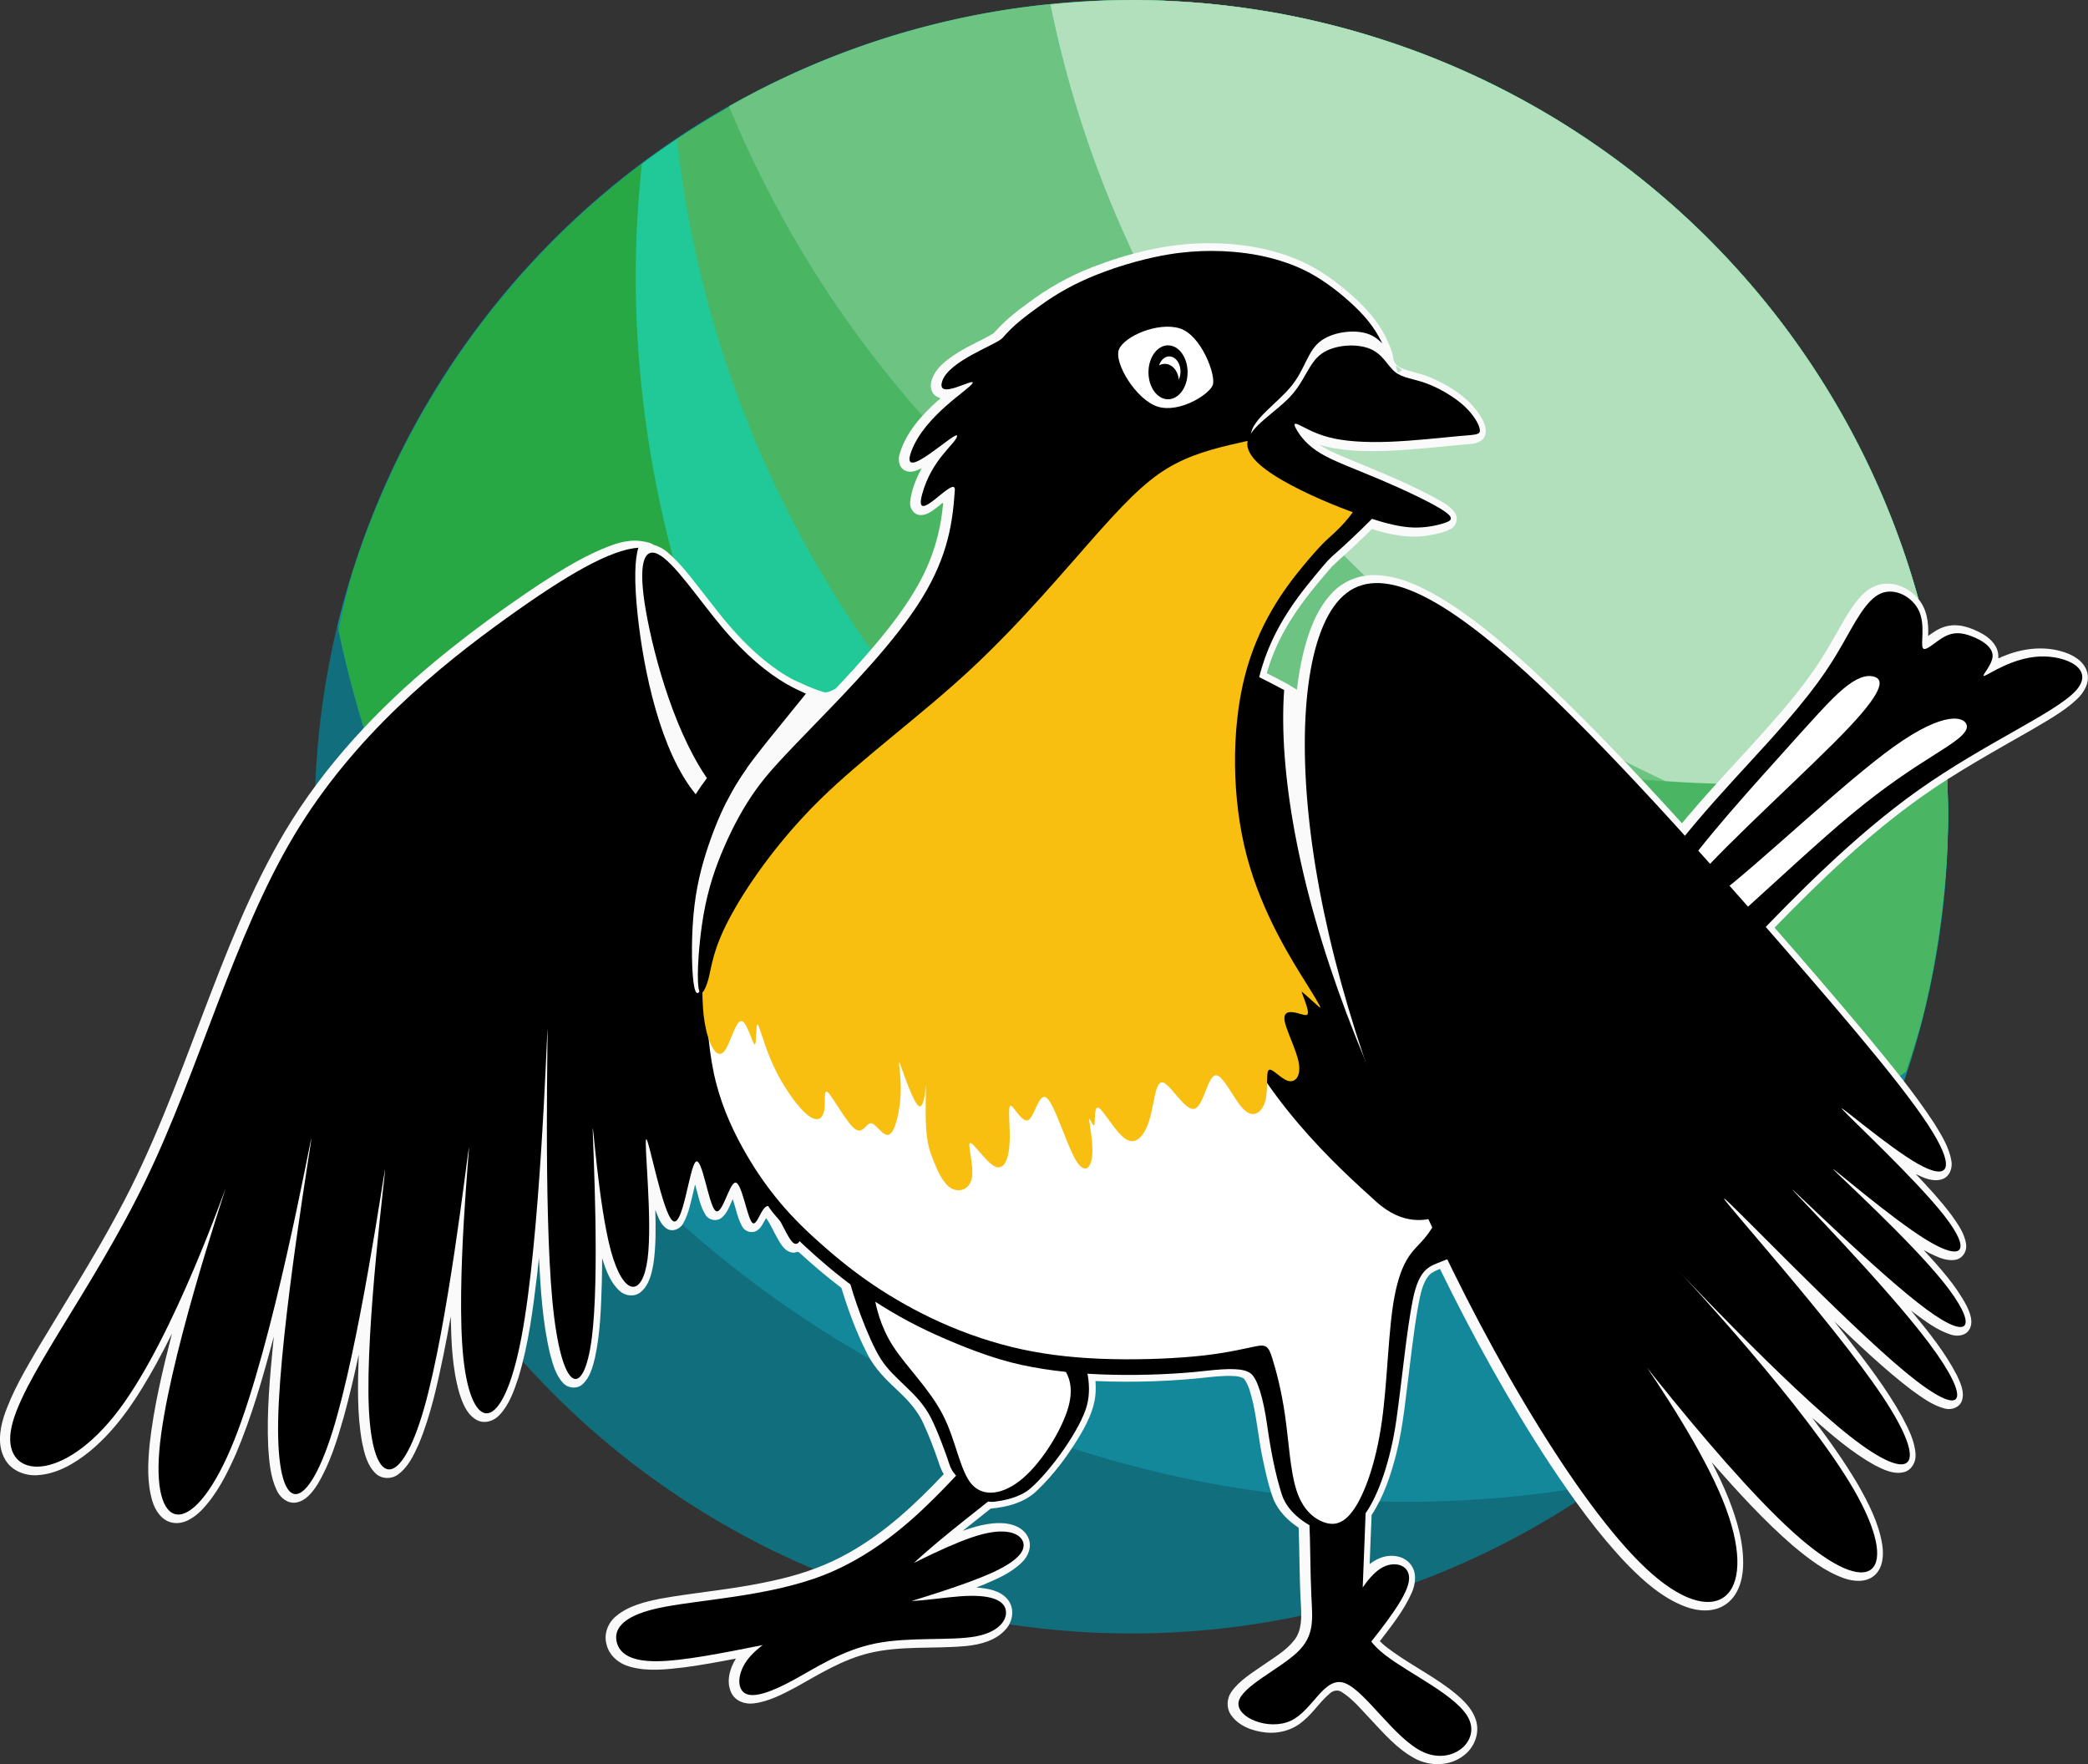 <?xml version="1.0" encoding="UTF-8" standalone="no"?>
<!-- Created with Inkscape (http://www.inkscape.org/) -->

<svg
   viewBox="0 0 130.147 109.961"
   version="1.1"
   id="svg30616"
   sodipodi:docname="bpftool_icon_color.svg"
   inkscape:version="1.1.2 (0a00cf5339, 2022-02-04)"
   xmlns:inkscape="http://www.inkscape.org/namespaces/inkscape"
   xmlns:sodipodi="http://sodipodi.sourceforge.net/DTD/sodipodi-0.dtd"
   xmlns="http://www.w3.org/2000/svg"
   xmlns:svg="http://www.w3.org/2000/svg"
   xmlns:rdf="http://www.w3.org/1999/02/22-rdf-syntax-ns#"
   xmlns:cc="http://creativecommons.org/ns#"
   xmlns:dc="http://purl.org/dc/elements/1.1/">
  <rect x="0" y="0" width="130.147" height="109.961" fill="#333333" stroke="none"/>
  <title
     id="title865">bpftool logo icon</title>
  <sodipodi:namedview
     id="namedview30618"
     pagecolor="#ffffff"
     bordercolor="#666666"
     borderopacity="1.0"
     inkscape:showpageshadow="2"
     inkscape:pageopacity="0.0"
     inkscape:pagecheckerboard="0"
     inkscape:deskcolor="#d1d1d1"
     inkscape:document-units="mm"
     showgrid="false"
     inkscape:zoom="1.28"
     inkscape:cx="337.5"
     inkscape:cy="310.54688"
     inkscape:window-width="1594"
     inkscape:window-height="1040"
     inkscape:window-x="2322"
     inkscape:window-y="978"
     inkscape:window-maximized="0"
     inkscape:current-layer="layer1"
     inkscape:pageshadow="2"
     inkscape:snap-global="false"
     inkscape:object-paths="true"
     inkscape:snap-intersection-paths="true"
     inkscape:snap-bbox="true"
     inkscape:bbox-paths="true"
     inkscape:bbox-nodes="true"
     inkscape:snap-bbox-edge-midpoints="true"
     inkscape:snap-bbox-midpoints="true"
     inkscape:snap-smooth-nodes="true"
     inkscape:snap-midpoints="true"
     inkscape:snap-object-midpoints="true"
     inkscape:snap-center="true"
     showguides="true"
     inkscape:guide-bbox="true"
     fit-margin-top="0"
     fit-margin-left="0"
     fit-margin-right="0"
     fit-margin-bottom="0" />
  <defs
     id="defs30613">
    <inkscape:path-effect
       effect="bspline"
       id="path-effect10118-9"
       is_visible="true"
       lpeversion="1"
       weight="33.333"
       steps="2"
       helper_size="0"
       apply_no_weight="true"
       apply_with_weight="true"
       only_selected="false" />
    <inkscape:path-effect
       effect="bspline"
       id="path-effect10361-3"
       is_visible="true"
       lpeversion="1"
       weight="33.333"
       steps="2"
       helper_size="0"
       apply_no_weight="true"
       apply_with_weight="true"
       only_selected="false" />
    <inkscape:path-effect
       effect="bspline"
       id="path-effect12556"
       is_visible="true"
       lpeversion="1"
       weight="33.333"
       steps="2"
       helper_size="0"
       apply_no_weight="true"
       apply_with_weight="true"
       only_selected="false" />
    <inkscape:path-effect
       effect="bspline"
       id="path-effect10365-5"
       is_visible="true"
       lpeversion="1"
       weight="33.333"
       steps="2"
       helper_size="0"
       apply_no_weight="true"
       apply_with_weight="true"
       only_selected="false" />
    <inkscape:path-effect
       effect="bspline"
       id="path-effect10549-7"
       is_visible="true"
       lpeversion="1"
       weight="33.333"
       steps="2"
       helper_size="0"
       apply_no_weight="true"
       apply_with_weight="true"
       only_selected="false" />
    <inkscape:path-effect
       effect="bspline"
       id="path-effect11326-3"
       is_visible="true"
       lpeversion="1"
       weight="33.333"
       steps="2"
       helper_size="0"
       apply_no_weight="true"
       apply_with_weight="true"
       only_selected="false" />
    <inkscape:path-effect
       effect="bspline"
       id="path-effect9902-0"
       is_visible="true"
       lpeversion="1"
       weight="33.333"
       steps="2"
       helper_size="0"
       apply_no_weight="true"
       apply_with_weight="true"
       only_selected="false" />
    <inkscape:path-effect
       effect="bspline"
       id="path-effect10082-6"
       is_visible="true"
       lpeversion="1"
       weight="33.333"
       steps="2"
       helper_size="0"
       apply_no_weight="true"
       apply_with_weight="true"
       only_selected="false" />
  </defs>
  <g
     inkscape:label="Layer 1"
     inkscape:groupmode="layer"
     id="layer1"
     transform="translate(-34.348,-81.377)">
    <g
       id="g928">
      <g
         id="g28419"
         transform="translate(384.205,426.874)">
        <circle
           style="fill:#106e7d;stroke-width:0.728;stroke-linecap:square;stroke-linejoin:round"
           id="path2501-8"
           cx="-279.338"
           cy="-294.59"
           r="50.906" />
        <path
           id="path2501-3-06-8"
           style="fill:#13889b;stroke-width:0.728;stroke-linecap:square;stroke-linejoin:round"
           d="m -279.338,-345.496 a 50.906,50.906 0 0 0 -49.479,39.016 68.275,68.275 0 0 0 66.848,54.588 68.275,68.275 0 0 0 11.925,-1.093 50.906,50.906 0 0 0 21.611,-41.604 50.906,50.906 0 0 0 -50.906,-50.906 z" />
        <path
           id="path2501-3-6-8"
           style="fill:#28a745;stroke-width:0.728;stroke-linecap:square;stroke-linejoin:round"
           d="m -279.338,-345.496 a 50.906,50.906 0 0 0 -6.857,0.487 50.906,50.906 0 0 0 -0.438,0.049 50.906,50.906 0 0 0 -6.434,1.387 50.906,50.906 0 0 0 -0.699,0.186 50.906,50.906 0 0 0 -5.986,2.21 50.906,50.906 0 0 0 -0.843,0.365 50.906,50.906 0 0 0 -5.497,2.967 50.906,50.906 0 0 0 -0.88,0.547 50.906,50.906 0 0 0 -4.966,3.669 50.906,50.906 0 0 0 -0.83,0.706 50.906,50.906 0 0 0 -4.376,4.309 50.906,50.906 0 0 0 -0.729,0.836 50.906,50.906 0 0 0 -3.732,4.891 50.906,50.906 0 0 0 -0.573,0.894 50.906,50.906 0 0 0 -3.037,5.424 50.906,50.906 0 0 0 -0.392,0.875 50.906,50.906 0 0 0 -2.284,5.906 50.906,50.906 0 0 0 -0.211,0.753 50.906,50.906 0 0 0 -0.653,2.817 68.275,68.275 0 0 0 2.68,9.352 68.275,68.275 0 0 0 56.47,30.101 68.275,68.275 0 0 0 38.6,-11.969 50.906,50.906 0 0 0 0.063,-0.184 50.906,50.906 0 0 0 1.348,-4.958 50.906,50.906 0 0 0 0.04,-0.217 50.906,50.906 0 0 0 0.737,-4.567 50.906,50.906 0 0 0 0.119,-1.064 50.906,50.906 0 0 0 0.265,-4.866 50.906,50.906 0 0 0 -0.051,-2.217 50.906,50.906 0 0 0 -0.007,-0.194 50.906,50.906 0 0 0 -0.146,-2.111 50.906,50.906 0 0 0 -0.025,-0.286 50.906,50.906 0 0 0 -0.238,-2.048 50.906,50.906 0 0 0 -0.046,-0.332 50.906,50.906 0 0 0 -0.329,-2.018 50.906,50.906 0 0 0 -0.062,-0.325 50.906,50.906 0 0 0 -0.426,-2.02 50.906,50.906 0 0 0 -0.066,-0.275 50.906,50.906 0 0 0 -0.535,-2.061 50.906,50.906 0 0 0 -0.043,-0.145 50.906,50.906 0 0 0 -0.659,-2.129 50.906,50.906 0 0 0 -0.005,-0.016 50.906,50.906 0 0 0 -0.002,-0.005 50.906,50.906 0 0 0 -0.744,-2.06 50.906,50.906 0 0 0 -0.082,-0.217 50.906,50.906 0 0 0 -0.801,-1.934 50.906,50.906 0 0 0 -0.122,-0.28 50.906,50.906 0 0 0 -0.87,-1.855 50.906,50.906 0 0 0 -0.156,-0.314 50.906,50.906 0 0 0 -0.946,-1.795 50.906,50.906 0 0 0 -0.17,-0.303 50.906,50.906 0 0 0 -1.045,-1.777 50.906,50.906 0 0 0 -0.141,-0.224 50.906,50.906 0 0 0 -1.168,-1.793 50.906,50.906 0 0 0 -0.086,-0.122 50.906,50.906 0 0 0 -1.271,-1.767 50.906,50.906 0 0 0 -0.054,-0.073 50.906,50.906 0 0 0 -1.346,-1.7 50.906,50.906 0 0 0 -0.153,-0.187 50.906,50.906 0 0 0 -1.371,-1.575 50.906,50.906 0 0 0 -0.212,-0.234 50.906,50.906 0 0 0 -1.418,-1.486 50.906,50.906 0 0 0 -0.232,-0.232 50.906,50.906 0 0 0 -1.484,-1.417 50.906,50.906 0 0 0 -0.239,-0.216 50.906,50.906 0 0 0 -1.567,-1.363 50.906,50.906 0 0 0 -0.197,-0.161 50.906,50.906 0 0 0 -1.694,-1.341 50.906,50.906 0 0 0 -0.073,-0.054 50.906,50.906 0 0 0 -1.78,-1.281 50.906,50.906 0 0 0 -0.104,-0.073 50.906,50.906 0 0 0 -1.795,-1.17 50.906,50.906 0 0 0 -0.228,-0.143 50.906,50.906 0 0 0 -1.787,-1.05 50.906,50.906 0 0 0 -0.282,-0.158 50.906,50.906 0 0 0 -1.816,-0.957 50.906,50.906 0 0 0 -0.293,-0.146 50.906,50.906 0 0 0 -1.858,-0.872 50.906,50.906 0 0 0 -0.293,-0.128 50.906,50.906 0 0 0 -1.935,-0.801 50.906,50.906 0 0 0 -0.199,-0.075 50.906,50.906 0 0 0 -2.063,-0.745 50.906,50.906 0 0 0 -0.052,-0.017 50.906,50.906 0 0 0 -2.101,-0.651 50.906,50.906 0 0 0 -0.15,-0.044 50.906,50.906 0 0 0 -2.06,-0.535 50.906,50.906 0 0 0 -0.275,-0.066 50.906,50.906 0 0 0 -2.02,-0.426 50.906,50.906 0 0 0 -0.325,-0.062 50.906,50.906 0 0 0 -2.018,-0.329 50.906,50.906 0 0 0 -0.332,-0.046 50.906,50.906 0 0 0 -2.048,-0.238 50.906,50.906 0 0 0 -0.286,-0.025 50.906,50.906 0 0 0 -2.111,-0.146 50.906,50.906 0 0 0 -0.194,-0.007 50.906,50.906 0 0 0 -2.217,-0.051 z" />
        <path
           id="path2501-3-6-7-9"
           style="fill:#20c997;fill-opacity:1;stroke-width:0.728;stroke-linecap:square;stroke-linejoin:round"
           d="m -279.338,-345.496 a 50.906,50.906 0 0 0 -5.9,0.387 50.906,50.906 0 0 0 -0.899,0.094 50.906,50.906 0 0 0 -5.416,1.064 50.906,50.906 0 0 0 -1.189,0.297 50.906,50.906 0 0 0 -5.133,1.716 50.906,50.906 0 0 0 -1.16,0.47 50.906,50.906 0 0 0 -4.931,2.389 50.906,50.906 0 0 0 -0.93,0.539 50.906,50.906 0 0 0 -4.776,3.128 50.906,50.906 0 0 0 -0.176,0.138 68.275,68.275 0 0 0 -0.388,6.842 68.275,68.275 0 0 0 38.881,61.609 68.275,68.275 0 0 0 1.751,0.057 68.275,68.275 0 0 0 38.518,-11.916 50.906,50.906 0 0 0 0.942,-2.944 50.906,50.906 0 0 0 0.277,-1.13 50.906,50.906 0 0 0 0.888,-4.716 50.906,50.906 0 0 0 0.164,-1.188 50.906,50.906 0 0 0 0.033,-0.293 50.906,50.906 0 0 0 0.351,-5.636 50.906,50.906 0 0 0 -0.051,-2.217 50.906,50.906 0 0 0 -0.006,-0.156 50.906,50.906 0 0 0 -0.045,-0.67 50.906,50.906 0 0 0 -0.103,-1.479 50.906,50.906 0 0 0 -0.016,-0.183 50.906,50.906 0 0 0 -0.094,-0.839 50.906,50.906 0 0 0 -0.152,-1.312 50.906,50.906 0 0 0 -0.024,-0.175 50.906,50.906 0 0 0 -0.134,-0.844 50.906,50.906 0 0 0 -0.217,-1.332 50.906,50.906 0 0 0 -0.01,-0.053 50.906,50.906 0 0 0 -0.195,-0.951 50.906,50.906 0 0 0 -0.271,-1.285 50.906,50.906 0 0 0 -0.254,-1.008 50.906,50.906 0 0 0 -0.321,-1.238 50.906,50.906 0 0 0 -0.299,-0.995 50.906,50.906 0 0 0 -0.38,-1.228 50.906,50.906 0 0 0 -0.362,-1.035 50.906,50.906 0 0 0 -0.409,-1.133 50.906,50.906 0 0 0 -0.419,-1.044 50.906,50.906 0 0 0 -0.458,-1.105 50.906,50.906 0 0 0 -0.462,-1.016 50.906,50.906 0 0 0 -0.51,-1.086 50.906,50.906 0 0 0 -0.517,-1.015 50.906,50.906 0 0 0 -0.548,-1.04 50.906,50.906 0 0 0 -0.568,-1.001 50.906,50.906 0 0 0 -0.593,-1.009 50.906,50.906 0 0 0 -0.6,-0.955 50.906,50.906 0 0 0 -0.653,-1.002 50.906,50.906 0 0 0 -0.641,-0.926 50.906,50.906 0 0 0 -0.697,-0.969 50.906,50.906 0 0 0 -0.681,-0.894 50.906,50.906 0 0 0 -0.742,-0.937 50.906,50.906 0 0 0 -0.717,-0.859 50.906,50.906 0 0 0 -0.791,-0.908 50.906,50.906 0 0 0 -0.753,-0.824 50.906,50.906 0 0 0 -0.826,-0.866 50.906,50.906 0 0 0 -0.798,-0.798 50.906,50.906 0 0 0 -0.859,-0.82 50.906,50.906 0 0 0 -0.838,-0.766 50.906,50.906 0 0 0 -0.894,-0.778 50.906,50.906 0 0 0 -0.868,-0.725 50.906,50.906 0 0 0 -0.934,-0.74 50.906,50.906 0 0 0 -0.898,-0.684 50.906,50.906 0 0 0 -0.964,-0.694 50.906,50.906 0 0 0 -0.924,-0.64 50.906,50.906 0 0 0 -1.009,-0.658 50.906,50.906 0 0 0 -0.948,-0.595 50.906,50.906 0 0 0 -1.027,-0.604 50.906,50.906 0 0 0 -0.979,-0.555 50.906,50.906 0 0 0 -1.073,-0.565 50.906,50.906 0 0 0 -0.98,-0.5 50.906,50.906 0 0 0 -1.109,-0.52 50.906,50.906 0 0 0 -0.994,-0.451 50.906,50.906 0 0 0 -1.147,-0.475 50.906,50.906 0 0 0 -1.005,-0.403 50.906,50.906 0 0 0 -1.153,-0.417 50.906,50.906 0 0 0 -1.023,-0.358 50.906,50.906 0 0 0 -1.217,-0.377 50.906,50.906 0 0 0 -0.999,-0.3 50.906,50.906 0 0 0 -1.253,-0.326 50.906,50.906 0 0 0 -0.998,-0.251 50.906,50.906 0 0 0 -1.28,-0.27 50.906,50.906 0 0 0 -0.959,-0.196 50.906,50.906 0 0 0 -0.049,-0.009 50.906,50.906 0 0 0 -1.327,-0.216 50.906,50.906 0 0 0 -0.849,-0.135 50.906,50.906 0 0 0 -0.174,-0.024 50.906,50.906 0 0 0 -1.306,-0.152 50.906,50.906 0 0 0 -0.846,-0.095 50.906,50.906 0 0 0 -0.182,-0.016 50.906,50.906 0 0 0 -1.476,-0.102 50.906,50.906 0 0 0 -0.674,-0.046 50.906,50.906 0 0 0 -0.156,-0.006 50.906,50.906 0 0 0 -2.217,-0.051 z" />
        <path
           id="path2501-3-6-7-5-7"
           style="fill:#4ab563;stroke-width:0.728;stroke-linecap:square;stroke-linejoin:round"
           d="m -279.338,-345.496 a 50.906,50.906 0 0 0 -4.908,0.292 50.906,50.906 0 0 0 -0.992,0.094 50.906,50.906 0 0 0 -0.624,0.066 50.906,50.906 0 0 0 -4.11,0.738 50.906,50.906 0 0 0 -1.581,0.355 50.906,50.906 0 0 0 -0.606,0.151 50.906,50.906 0 0 0 -3.695,1.125 50.906,50.906 0 0 0 -2.021,0.736 50.906,50.906 0 0 0 -0.058,0.024 50.906,50.906 0 0 0 -3.678,1.615 50.906,50.906 0 0 0 -1.88,0.974 50.906,50.906 0 0 0 -2.917,1.716 50.906,50.906 0 0 0 -1.255,0.8 68.275,68.275 0 0 0 67.801,60.684 68.275,68.275 0 0 0 5.13,-0.245 68.275,68.275 0 0 0 3.643,-2.309 50.906,50.906 0 0 0 1.059,-3.408 50.906,50.906 0 0 0 0.164,-0.669 50.906,50.906 0 0 0 0.071,-0.336 50.906,50.906 0 0 0 0.857,-4.677 50.906,50.906 0 0 0 0.123,-0.891 50.906,50.906 0 0 0 0.033,-0.293 50.906,50.906 0 0 0 0.017,-0.19 50.906,50.906 0 0 0 0.334,-5.447 50.906,50.906 0 0 0 -0.051,-2.217 50.906,50.906 0 0 0 -0.003,-0.075 50.906,50.906 0 0 0 -0.043,-0.681 50.906,50.906 0 0 0 -0.005,-0.07 50.906,50.906 0 0 0 -0.102,-1.475 50.906,50.906 0 0 0 -0.086,-0.809 50.906,50.906 0 0 0 -0.024,-0.217 50.906,50.906 0 0 0 -0.142,-1.221 50.906,50.906 0 0 0 -0.128,-0.855 50.906,50.906 0 0 0 -0.04,-0.255 50.906,50.906 0 0 0 -0.184,-1.125 50.906,50.906 0 0 0 -0.159,-0.826 50.906,50.906 0 0 0 -0.079,-0.385 50.906,50.906 0 0 0 -0.213,-1.011 50.906,50.906 0 0 0 -0.187,-0.787 50.906,50.906 0 0 0 -0.125,-0.495 50.906,50.906 0 0 0 -0.241,-0.927 50.906,50.906 0 0 0 -0.209,-0.737 50.906,50.906 0 0 0 -0.171,-0.567 50.906,50.906 0 0 0 -0.272,-0.878 50.906,50.906 0 0 0 -0.23,-0.699 50.906,50.906 0 0 0 -0.24,-0.686 50.906,50.906 0 0 0 -0.266,-0.738 50.906,50.906 0 0 0 -0.251,-0.664 50.906,50.906 0 0 0 -0.311,-0.775 50.906,50.906 0 0 0 -0.289,-0.697 50.906,50.906 0 0 0 -0.254,-0.595 50.906,50.906 0 0 0 -0.377,-0.829 50.906,50.906 0 0 0 -0.338,-0.72 50.906,50.906 0 0 0 -0.222,-0.464 50.906,50.906 0 0 0 -0.467,-0.917 50.906,50.906 0 0 0 -0.459,-0.871 50.906,50.906 0 0 0 -0.099,-0.187 50.906,50.906 0 0 0 -0.558,-0.982 50.906,50.906 0 0 0 -0.593,-1.009 50.906,50.906 0 0 0 -0.6,-0.955 50.906,50.906 0 0 0 -0.653,-1.002 50.906,50.906 0 0 0 -0.605,-0.874 50.906,50.906 0 0 0 -0.08,-0.112 50.906,50.906 0 0 0 -0.654,-0.909 50.906,50.906 0 0 0 -0.622,-0.816 50.906,50.906 0 0 0 -0.097,-0.125 50.906,50.906 0 0 0 -0.705,-0.89 50.906,50.906 0 0 0 -0.628,-0.753 50.906,50.906 0 0 0 -0.118,-0.14 50.906,50.906 0 0 0 -0.762,-0.875 50.906,50.906 0 0 0 -0.753,-0.824 50.906,50.906 0 0 0 -0.826,-0.866 50.906,50.906 0 0 0 -0.798,-0.798 50.906,50.906 0 0 0 -0.859,-0.82 50.906,50.906 0 0 0 -0.838,-0.766 50.906,50.906 0 0 0 -0.871,-0.758 50.906,50.906 0 0 0 -0.098,-0.082 50.906,50.906 0 0 0 -0.793,-0.662 50.906,50.906 0 0 0 -0.894,-0.708 50.906,50.906 0 0 0 -0.107,-0.083 50.906,50.906 0 0 0 -0.831,-0.633 50.906,50.906 0 0 0 -0.93,-0.669 50.906,50.906 0 0 0 -0.062,-0.044 50.906,50.906 0 0 0 -0.896,-0.621 50.906,50.906 0 0 0 -1.009,-0.658 50.906,50.906 0 0 0 -0.948,-0.595 50.906,50.906 0 0 0 -1.027,-0.604 50.906,50.906 0 0 0 -0.968,-0.549 50.906,50.906 0 0 0 -0.103,-0.055 50.906,50.906 0 0 0 -0.98,-0.517 50.906,50.906 0 0 0 -0.883,-0.45 50.906,50.906 0 0 0 -0.455,-0.217 50.906,50.906 0 0 0 -0.751,-0.353 50.906,50.906 0 0 0 -0.82,-0.373 50.906,50.906 0 0 0 -0.557,-0.237 50.906,50.906 0 0 0 -0.764,-0.316 50.906,50.906 0 0 0 -0.741,-0.297 50.906,50.906 0 0 0 -0.649,-0.245 50.906,50.906 0 0 0 -0.768,-0.277 50.906,50.906 0 0 0 -0.676,-0.237 50.906,50.906 0 0 0 -0.701,-0.231 50.906,50.906 0 0 0 -0.863,-0.268 50.906,50.906 0 0 0 -0.567,-0.17 50.906,50.906 0 0 0 -0.749,-0.212 50.906,50.906 0 0 0 -0.936,-0.243 50.906,50.906 0 0 0 -0.475,-0.12 50.906,50.906 0 0 0 -0.8,-0.19 50.906,50.906 0 0 0 -1.004,-0.212 50.906,50.906 0 0 0 -0.376,-0.077 50.906,50.906 0 0 0 -0.837,-0.162 50.906,50.906 0 0 0 -1.122,-0.183 50.906,50.906 0 0 0 -0.274,-0.043 50.906,50.906 0 0 0 -0.84,-0.126 50.906,50.906 0 0 0 -1.216,-0.141 50.906,50.906 0 0 0 -0.217,-0.024 50.906,50.906 0 0 0 -0.815,-0.087 50.906,50.906 0 0 0 -1.471,-0.102 50.906,50.906 0 0 0 -0.085,-0.006 50.906,50.906 0 0 0 -0.67,-0.043 50.906,50.906 0 0 0 -0.075,-0.003 50.906,50.906 0 0 0 -2.217,-0.051 z" />
        <path
           id="path2501-3-0-7"
           style="fill:#6dc381;stroke-width:0.728;stroke-linecap:square;stroke-linejoin:round"
           d="m -279.338,-345.496 a 50.906,50.906 0 0 0 -25.078,6.622 68.275,68.275 0 0 0 63.081,42.243 68.275,68.275 0 0 0 12.791,-1.257 50.906,50.906 0 0 0 -50.794,-47.607 z" />
        <path
           id="path2501-3-0-3-64"
           style="fill:#b2dfbc;stroke-width:0.728;stroke-linecap:square;stroke-linejoin:round"
           d="m -279.338,-345.496 a 50.906,50.906 0 0 0 -5.043,0.282 68.275,68.275 0 0 0 38.326,48.396 68.275,68.275 0 0 0 4.719,0.186 68.275,68.275 0 0 0 12.79,-1.257 50.906,50.906 0 0 0 -0.002,-0.038 50.906,50.906 0 0 0 -0.276,-2.894 50.906,50.906 0 0 0 -0.034,-0.262 50.906,50.906 0 0 0 -1.08,-5.76 50.906,50.906 0 0 0 -0.046,-0.19 50.906,50.906 0 0 0 -0.786,-2.777 50.906,50.906 0 0 0 -0.078,-0.243 50.906,50.906 0 0 0 -2.085,-5.441 50.906,50.906 0 0 0 -0.105,-0.235 50.906,50.906 0 0 0 -1.264,-2.574 50.906,50.906 0 0 0 -0.117,-0.218 50.906,50.906 0 0 0 -3.019,-4.962 50.906,50.906 0 0 0 -0.169,-0.245 50.906,50.906 0 0 0 -1.695,-2.29 50.906,50.906 0 0 0 -0.155,-0.193 50.906,50.906 0 0 0 -3.839,-4.314 50.906,50.906 0 0 0 -0.258,-0.258 50.906,50.906 0 0 0 -2.06,-1.931 50.906,50.906 0 0 0 -0.171,-0.147 50.906,50.906 0 0 0 -2.182,-1.811 50.906,50.906 0 0 0 -0.084,-0.068 50.906,50.906 0 0 0 -2.283,-1.674 50.906,50.906 0 0 0 -0.334,-0.229 50.906,50.906 0 0 0 -2.363,-1.522 50.906,50.906 0 0 0 -0.163,-0.096 50.906,50.906 0 0 0 -2.4,-1.349 50.906,50.906 0 0 0 -0.231,-0.124 50.906,50.906 0 0 0 -2.498,-1.212 50.906,50.906 0 0 0 -0.398,-0.178 50.906,50.906 0 0 0 -2.583,-1.067 50.906,50.906 0 0 0 -0.149,-0.054 50.906,50.906 0 0 0 -2.563,-0.882 50.906,50.906 0 0 0 -0.349,-0.112 50.906,50.906 0 0 0 -2.624,-0.73 50.906,50.906 0 0 0 -0.474,-0.115 50.906,50.906 0 0 0 -2.709,-0.58 50.906,50.906 0 0 0 -0.097,-0.016 50.906,50.906 0 0 0 -2.677,-0.406 50.906,50.906 0 0 0 -0.45,-0.058 50.906,50.906 0 0 0 -2.675,-0.243 50.906,50.906 0 0 0 -0.51,-0.028 50.906,50.906 0 0 0 -2.762,-0.083 z" />
      </g>
      <g
         id="g891">
        <path
           id="path967-4"
           style="fill:#fafafa;fill-opacity:1;stroke:none;stroke-width:0.265px;stroke-linecap:butt;stroke-linejoin:miter;stroke-opacity:1"
           d="m 109.403,96.538 c -2.395,0.038 -4.75,0.634 -6.974,1.493 -1.447,0.56 -2.809,1.328 -4.045,2.266 -0.758,0.544 -1.484,1.14 -2.097,1.847 -0.734,0.442 -1.534,0.765 -2.258,1.227 -0.649,0.41 -1.337,0.903 -1.595,1.66 -0.146,0.375 -0.068,0.88 0.319,1.077 0.149,0.068 0.302,0.085 0.085,0.208 -1.022,0.913 -1.998,1.981 -2.405,3.319 -0.125,0.372 -0.073,0.879 0.319,1.066 0.34,0.176 0.736,0.023 1.047,-0.146 -0.348,0.651 -0.641,1.353 -0.72,2.092 -0.051,0.388 0.218,0.82 0.633,0.834 0.49,0.014 0.87,-0.36 1.237,-0.634 0.166,-0.176 0.225,-0.156 0.165,0.084 -0.163,1.715 -0.685,3.392 -1.535,4.891 -1.078,1.914 -2.516,3.594 -3.98,5.222 -0.392,0.432 -0.762,0.829 -1.163,1.254 -0.256,0.113 -0.54,0.327 -0.828,0.188 -0.625,-0.18 -1.209,-0.475 -1.801,-0.737 -0.663,-0.346 -1.318,-0.812 -1.869,-1.265 -0.129,-0.109 -0.235,-0.195 -0.341,-0.292 -0.924,-0.808 -1.744,-1.727 -2.506,-2.688 -0.251,-0.322 -0.543,-0.69 -0.806,-1.032 -0.736,-0.924 -1.427,-1.903 -2.33,-2.675 -0.254,-0.217 -0.558,-0.374 -0.875,-0.464 -0.122,-0.089 -0.26,-0.158 -0.791,-0.234 -0.531,-0.076 -1.205,0.032 -1.84,0.274 -1.595,0.583 -3.044,1.492 -4.463,2.411 -2.21,1.471 -4.36,3.037 -6.41,4.725 -3.684,3.038 -7.004,6.579 -9.463,10.69 -2.157,3.628 -3.673,7.584 -5.173,11.515 -1.573,4.13 -3.102,8.296 -5.213,12.19 -1.523,2.863 -3.284,5.606 -4.952,8.398 -0.825,1.408 -1.674,2.823 -2.19,4.38 -0.27,0.856 -0.392,1.854 0.082,2.663 0.399,0.702 1.24,1.034 2.021,0.979 1.218,-0.076 2.315,-0.727 3.244,-1.476 1.796,-1.473 3.051,-3.472 4.164,-5.482 0.338,-0.616 0.661,-1.239 0.971,-1.87 -0.582,2.279 -1.135,4.575 -1.393,6.916 -0.111,1.168 -0.17,2.377 0.168,3.515 0.18,0.606 0.591,1.235 1.253,1.359 0.702,0.133 1.351,-0.308 1.821,-0.785 0.961,-0.999 1.584,-2.262 2.142,-3.516 0.987,-2.325 1.677,-4.763 2.33,-7.199 0.06,-0.258 -0.005,0.168 -0.008,0.256 -0.209,2.163 -0.414,4.338 -0.315,6.514 0.061,0.909 0.131,1.85 0.521,2.688 0.205,0.457 0.662,0.86 1.191,0.789 0.637,-0.095 1.057,-0.655 1.379,-1.164 0.764,-1.284 1.205,-2.726 1.613,-4.154 0.357,-1.293 0.66,-2.599 0.939,-3.91 -0.058,1.822 -0.117,3.665 0.207,5.468 0.145,0.693 0.319,1.447 0.856,1.95 0.372,0.351 0.975,0.363 1.38,0.062 0.648,-0.466 0.993,-1.223 1.311,-1.93 0.746,-1.798 1.151,-3.712 1.545,-5.61 0.156,-0.771 0.298,-1.545 0.436,-2.32 0.036,1.595 0.088,3.214 0.529,4.757 0.198,0.639 0.465,1.347 1.078,1.695 0.467,0.266 1.063,0.09 1.414,-0.287 0.616,-0.637 0.914,-1.501 1.189,-2.325 0.645,-2.104 0.916,-4.297 1.178,-6.474 0.037,-0.338 0.076,-0.676 0.11,-1.014 0.107,1.997 0.224,4.01 0.686,5.963 0.175,0.65 0.351,1.348 0.829,1.848 0.309,0.332 0.869,0.377 1.206,0.064 0.468,-0.422 0.626,-1.068 0.773,-1.657 0.336,-1.553 0.377,-3.151 0.426,-4.734 0.008,-0.486 0.019,-0.972 0.018,-1.459 0.235,0.731 0.503,1.508 1.09,2.036 0.355,0.33 0.946,0.391 1.324,0.065 0.516,-0.428 0.669,-1.128 0.783,-1.757 0.166,-1.112 0.144,-2.241 0.119,-3.362 0.168,0.427 0.316,0.926 0.728,1.183 0.353,0.211 0.81,0.019 1.001,-0.321 0.369,-0.641 0.487,-1.387 0.668,-2.095 0.035,-0.067 0.064,-0.45 0.102,-0.272 0.183,0.617 0.288,1.278 0.635,1.831 0.214,0.329 0.703,0.422 1.006,0.162 0.355,-0.293 0.497,-0.754 0.686,-1.158 0.198,0.58 0.295,1.204 0.606,1.739 0.196,0.329 0.677,0.43 0.972,0.174 0.235,-0.186 0.349,-0.474 0.495,-0.727 0.285,0.362 0.449,0.805 0.681,1.202 0.22,0.399 0.484,0.894 0.99,0.948 0.138,0.04 0.3,-0.109 0.398,-0.008 0.844,0.773 1.716,1.517 2.629,2.207 0.431,1.411 0.943,2.805 1.619,4.119 0.449,0.908 1.185,1.619 1.915,2.302 0.66,0.618 1.281,1.308 1.632,2.152 0.319,0.701 0.606,1.461 0.851,2.163 0.1,0.299 0.192,0.605 0.367,0.87 -1.772,1.875 -3.684,3.667 -5.954,4.926 -1.31,0.744 -2.739,1.256 -4.202,1.605 -0.387,0.092 -0.833,0.192 -1.247,0.27 -2.073,0.417 -4.177,0.591 -6.257,0.963 -0.973,0.196 -1.993,0.441 -2.772,1.093 -0.506,0.414 -0.774,1.115 -0.591,1.754 0.16,0.705 0.782,1.214 1.46,1.395 1.108,0.314 2.277,0.17 3.401,0.038 1.074,-0.143 2.14,-0.34 3.204,-0.545 -0.388,0.621 -0.625,1.447 -0.283,2.139 0.244,0.511 0.852,0.728 1.388,0.654 0.947,-0.111 1.804,-0.573 2.636,-1.01 1.457,-0.816 2.902,-1.717 4.542,-2.118 1.986,-0.487 4.048,-0.257 6.066,-0.448 0.905,-0.09 1.879,-0.345 2.491,-1.065 0.435,-0.493 0.538,-1.295 0.109,-1.824 -0.461,-0.574 -1.247,-0.707 -1.941,-0.752 0.01,-0.036 0.281,-0.115 0.389,-0.167 0.868,-0.364 1.766,-0.747 2.443,-1.42 0.401,-0.384 0.631,-1.01 0.375,-1.536 -0.284,-0.627 -1.015,-0.881 -1.661,-0.896 -0.83,-0.027 -1.641,0.205 -2.416,0.482 0.58,-0.464 1.163,-0.924 1.743,-1.388 1.031,-0.092 2.115,-0.373 2.878,-1.113 1.09,-1.039 1.99,-2.265 2.752,-3.559 0.482,-0.838 0.911,-1.753 0.913,-2.739 0.007,-0.18 0.002,-0.36 -0.013,-0.539 2.444,0.103 4.897,0.016 7.327,-0.266 0.292,-0.025 0.577,-0.048 0.846,-0.054 0.362,0.007 0.76,-0.025 1.081,0.17 0.326,0.434 0.433,0.987 0.567,1.503 0.257,1.161 0.358,2.351 0.609,3.513 0.182,0.853 0.364,1.714 0.676,2.531 0.316,0.731 0.901,1.315 1.559,1.747 0.058,1.581 0.045,3.21 0.14,4.809 0.037,0.738 0.076,1.56 -0.399,2.18 -0.518,0.677 -1.281,1.1 -1.966,1.585 -0.694,0.485 -1.452,0.935 -1.954,1.635 -0.304,0.418 -0.342,1.014 -0.046,1.446 0.471,0.697 1.33,1.012 2.137,1.103 0.85,0.096 1.743,-0.146 2.385,-0.724 0.621,-0.51 1.049,-1.214 1.669,-1.723 0.197,-0.176 0.494,-0.226 0.718,-0.069 0.682,0.423 1.192,1.062 1.742,1.636 0.856,0.91 1.689,1.893 2.803,2.497 0.94,0.512 2.184,0.5 3.046,-0.168 0.676,-0.493 1.036,-1.411 0.773,-2.221 -0.272,-0.848 -0.991,-1.442 -1.675,-1.964 -1.265,-0.944 -2.694,-1.646 -3.941,-2.615 -0.128,-0.107 -0.254,-0.216 -0.371,-0.335 0.723,-0.952 1.487,-1.898 1.978,-2.997 0.251,-0.556 0.344,-1.266 -0.052,-1.78 -0.452,-0.6 -1.33,-0.67 -1.979,-0.378 -0.21,0.087 -0.404,0.211 -0.582,0.351 0.045,-1.02 0.071,-2.046 0.123,-3.063 0.751,-1.142 1.185,-2.459 1.527,-3.774 0.45,-1.769 0.599,-3.594 0.835,-5.399 0.106,-0.877 0.213,-1.729 0.336,-2.601 0.065,-0.431 0.139,-0.918 0.224,-1.368 0.13,-0.631 0.238,-1.32 0.677,-1.821 0.18,-0.185 0.426,-0.278 0.66,-0.372 2.05,4.183 4.3,8.274 6.858,12.17 1.46,2.198 3.003,4.357 4.833,6.265 1.028,1.047 2.166,2.053 3.551,2.593 0.808,0.315 1.795,0.403 2.546,-0.105 0.769,-0.51 1.069,-1.47 1.106,-2.352 0.059,-1.472 -0.374,-2.912 -0.907,-4.268 -0.31,-0.768 -0.666,-1.517 -1.047,-2.253 1.607,1.821 3.242,3.63 5.084,5.22 0.959,0.798 1.972,1.584 3.159,2.008 0.611,0.214 1.371,0.277 1.895,-0.172 0.544,-0.475 0.592,-1.27 0.488,-1.938 -0.222,-1.342 -0.854,-2.572 -1.52,-3.742 -0.851,-1.447 -1.834,-2.812 -2.847,-4.15 1.226,1.075 2.468,2.159 3.899,2.955 0.553,0.282 1.181,0.592 1.817,0.435 0.481,-0.119 0.76,-0.626 0.73,-1.1 -0.043,-0.835 -0.443,-1.597 -0.823,-2.324 -0.997,-1.799 -2.262,-3.43 -3.517,-5.053 -0.242,-0.309 -0.486,-0.616 -0.732,-0.921 1.559,1.478 3.11,2.974 4.822,4.277 0.64,0.459 1.293,0.954 2.067,1.155 0.411,0.112 0.916,-0.055 1.068,-0.479 0.187,-0.543 -0.083,-1.106 -0.308,-1.594 -0.732,-1.417 -1.74,-2.668 -2.748,-3.896 -0.18,-0.195 -0.08,-0.12 0.068,7.8e-4 0.718,0.53 1.448,1.09 2.308,1.364 0.399,0.131 0.925,0.071 1.15,-0.326 0.269,-0.47 0.041,-1.03 -0.174,-1.475 -0.682,-1.297 -1.685,-2.386 -2.665,-3.463 0.038,0.002 0.242,0.134 0.346,0.18 0.518,0.253 1.098,0.538 1.689,0.404 0.404,-0.106 0.656,-0.53 0.602,-0.937 -0.09,-0.696 -0.522,-1.284 -0.917,-1.842 -0.677,-0.903 -1.447,-1.732 -2.222,-2.551 0.5,0.243 1.081,0.507 1.641,0.321 0.469,-0.152 0.664,-0.697 0.578,-1.151 -0.147,-0.849 -0.616,-1.596 -1.06,-2.318 -1.259,-1.927 -2.729,-3.704 -4.191,-5.478 -1.891,-2.272 -3.827,-4.505 -5.769,-6.733 2.86,-2.946 5.841,-5.805 9.198,-8.184 2.198,-1.553 4.548,-2.838 6.873,-4.173 0.958,-0.571 1.953,-1.112 2.773,-1.878 0.454,-0.425 0.826,-1.067 0.635,-1.704 -0.199,-0.685 -0.887,-1.07 -1.529,-1.263 -1.214,-0.371 -2.536,-0.198 -3.693,0.286 -0.098,0.01 -0.31,0.193 -0.315,0.083 0.049,-0.639 -0.438,-1.164 -0.957,-1.462 -0.701,-0.397 -1.548,-0.712 -2.355,-0.468 -0.393,0.111 -0.735,0.346 -1.061,0.585 0.047,-0.829 -0.077,-1.736 -0.664,-2.367 -0.629,-0.734 -1.724,-1.136 -2.647,-0.745 -0.819,0.359 -1.325,1.148 -1.784,1.878 -0.742,1.254 -1.413,2.555 -2.285,3.727 -0.492,0.681 -1.026,1.348 -1.554,1.974 -1.965,2.326 -4.117,4.483 -6.079,6.811 -0.111,0.13 -0.219,0.262 -0.329,0.393 -3.051,-3.35 -6.155,-6.662 -9.495,-9.729 -1.79,-1.616 -3.639,-3.194 -5.724,-4.42 -1.196,-0.685 -2.508,-1.291 -3.911,-1.318 -1.026,-0.025 -2.05,0.407 -2.736,1.173 -0.948,1.036 -1.427,2.402 -1.753,3.744 -0.174,0.731 -0.296,1.475 -0.38,2.222 -0.183,-0.098 -0.356,-0.206 -0.516,-0.312 -0.453,-0.242 -0.906,-0.485 -1.365,-0.715 0.264,-0.938 0.672,-1.879 1.134,-2.704 0.798,-1.428 1.847,-2.693 2.914,-3.925 0.514,-0.502 1.071,-0.959 1.584,-1.464 0.31,-0.293 0.618,-0.588 0.919,-0.889 1.131,0.354 2.331,0.598 3.515,0.4 0.497,-0.089 1.014,-0.177 1.454,-0.437 0.328,-0.206 0.427,-0.675 0.202,-0.992 -0.34,-0.469 -0.892,-0.712 -1.381,-0.994 -1.811,-0.96 -3.718,-1.715 -5.61,-2.496 -0.5,-0.217 -1.003,-0.437 -1.458,-0.74 1.431,0.433 2.948,0.432 4.429,0.377 1.693,-0.079 3.377,-0.282 5.065,-0.428 0.376,-0.025 0.807,-0.223 0.87,-0.634 0.074,-0.512 -0.232,-0.983 -0.511,-1.385 -0.736,-0.981 -1.817,-1.643 -2.93,-2.12 -0.593,-0.264 -1.249,-0.338 -1.843,-0.597 -0.244,-0.121 -0.446,-0.338 -0.469,-0.618 -0.056,-0.46 -0.285,-0.87 -0.462,-1.29 -0.724,-1.436 -1.942,-2.544 -3.206,-3.503 -1.159,-0.883 -2.496,-1.521 -3.908,-1.88 -1.372,-0.364 -2.8,-0.497 -4.216,-0.48 z m 12.33,7.898 c -0.132,0.097 -0.29,0.279 -0.303,0.005 -0.052,-0.156 -0.159,-0.387 0.059,-0.177 0.081,0.057 0.163,0.114 0.244,0.171 z"
           sodipodi:nodetypes="cccccccccccccccccccccccccccccccccccccccccccccccccccccccccccccccccccccccccccccccccccccccccccccccccccccccccccccccccccccccccccccccccccccscccccccccccccccccccccccccccccccccccccccccccccccccccccccccccccccccccccccccccccccccccccccccccccccccccccccccccccccc" />
        <g
           id="g27394"
           transform="matrix(0.856,0,0,0.856,-165.819,186.551)">
          <path
             id="path10096-6"
             style="fill:#000000;fill-opacity:1;stroke:none;stroke-width:0.307px;stroke-linecap:butt;stroke-linejoin:miter;stroke-opacity:1"
             d="m 280.328,-82.986 c -2.051,0.145 -5.217,1.972 -9.627,5.144 -4.803,3.454 -11.078,8.498 -15.457,15.827 -4.38,7.329 -6.863,16.944 -10.792,25.076 -3.929,8.132 -9.303,14.781 -9.828,18.284 -0.524,3.503 3.8,3.858 7.876,-1.558 4.076,-5.415 7.902,-16.601 7.747,-16.054 -0.155,0.547 -4.291,12.826 -4.807,19.047 -0.516,6.221 2.588,6.384 5.454,-0.776 2.866,-7.16 5.495,-21.644 5.612,-21.955 0.117,-0.311 -2.279,13.549 -2.411,20.515 -0.132,6.966 1.998,7.038 3.948,0.829 1.95,-6.209 3.718,-18.698 3.831,-19.082 0.113,-0.384 -1.431,11.339 -1.179,17.284 0.252,5.945 2.298,6.112 4.022,0.093 1.723,-6.018 3.118,-18.178 3.259,-18.951 0.141,-0.773 -0.973,9.831 -0.393,15.295 0.58,5.463 2.848,5.704 4.223,-1.51 1.375,-7.215 1.842,-21.837 1.9,-22.433 0.058,-0.596 -0.293,12.853 0.355,19.745 0.648,6.892 2.292,7.217 2.872,2.728 0.58,-4.489 0.096,-13.786 0.069,-15.099 -0.026,-1.313 0.405,5.36 1.318,8.732 0.913,3.372 2.305,3.438 2.676,0.597 0.37,-2.841 -0.281,-8.586 -0.101,-8.706 0.18,-0.12 1.193,5.386 1.931,5.941 0.738,0.555 1.2,-3.841 1.665,-4.29 0.465,-0.449 0.932,3.048 1.426,3.537 0.495,0.49 1.018,-2.027 1.475,-2.032 0.457,-0.005 0.85,2.502 1.21,2.908 0.361,0.406 0.69,-1.289 1.201,-1.196 0.511,0.093 1.203,1.974 1.669,2.543 0.466,0.57 0.705,-0.171 0.825,-0.543 0.093,-0.288 -1.894,-19.491 -3.032,-28.584 -1.408,2.108 -2.448,4.088 -3.066,5.563 -0.975,2.328 -0.955,3.49 -1.114,4.404 -0.158,0.914 -0.491,1.569 -0.684,0.694 -0.194,-0.875 -0.243,-3.257 -0.066,-5.249 0.177,-1.992 0.58,-3.578 1.101,-5.11 0.521,-1.533 1.159,-3.013 1.952,-4.342 0.247,-0.414 0.514,-0.817 0.825,-1.253 -0.243,-0.432 -0.535,-0.976 -0.838,-1.588 -0.938,0.954 -1.552,1.637 -2.111,2.374 -0.267,0.353 -0.522,0.722 -0.767,1.1 -2.577,-3.125 -3.798,-9.023 -4.227,-13.07 -0.262,-2.471 -0.212,-4.051 0.058,-4.88 z" />
          <path
             id="path10116-2"
             style="fill:#000000;fill-opacity:1;stroke:none;stroke-width:0.307px;stroke-linecap:butt;stroke-linejoin:miter;stroke-opacity:1"
             inkscape:path-effect="#path-effect10118-9"
             inkscape:original-d="m 297.49771,-7.5867702 c 0,0 5.89842,-3.0495198 8.84728,-4.5748098 0.93093,0.50871 1.86149,1.01707 2.79182,1.52514 -0.63017,0.7393698 -1.2606,1.4783798 -1.89138,2.2171098 -3.11754,0.94653 -6.23526,1.89269 -9.35333,2.83857 m -8.46083,2.48692 c -2.94857,0.58902 -5.88934,1.1761 -8.84664,1.76611 -0.80748,-0.566 -1.61082,-1.1292 -2.41671,-1.6943 0.37485,-1.05595 0.74938,-2.11215 1.12363,-3.16873 5.21495,-0.19089 10.42928,-0.3821 15.64363,-0.57363 2.97815,-3.0098 5.95586,-6.0197898 8.93335,-9.0301698 l 1.3312,-1.65414 c 1.03895,0.6293 2.07759,1.2583 3.11593,1.88698 -0.52747,0.43429 -1.05524,0.86827 -1.58331,1.30193 -3.89039,3.06348 -7.7811,6.1266698 -11.6721,9.1895198 3.29107,-0.70451 6.58177,-1.40933 9.87231,-2.11448 0.96667,0.39896 1.93299,0.79759 2.89906,1.19593 -0.57708,0.97365 -1.15443,1.94696 -1.7321,2.91998 -3.00359,-0.31086 -6.02909,-0.62428 -9.01168,-0.93353 -1.91443,1.28659 -3.8221,2.56814 -5.7442,3.85886002 -1.30628,0.47101 -2.60322,0.93824 -3.90533,1.40688998 0.0394,-1.17306998 0.0784,-2.34639 0.11721,-3.52009 1.63787,-0.90233 3.27544,-1.80497 4.91271,-2.70793"
             d="m 297.498,-7.587 c 2.949,-1.525 5.898,-3.05 7.838,-3.558 1.94,-0.508 2.871,1.94e-4 3.02,0.624 0.15,0.624 -0.481,1.363 -2.355,2.205 -1.874,0.843 -4.992,1.789 -8.11,2.735 m -8.461,2.487 c -2.949,0.589 -5.889,1.176 -7.772,1.188 -1.882,0.012 -2.686,-0.551 -2.901,-1.362 -0.216,-0.811 0.159,-1.867 2.954,-2.491 2.795,-0.624 8.009,-0.815 12.105,-2.416 4.096,-1.601 7.074,-4.611 8.563,-6.116 1.489,-1.505 2.82,-3.159 3.34,-2.845 0.519,0.315 1.558,0.944 1.813,1.475 0.255,0.531 -0.273,0.965 -2.482,2.714 -2.209,1.749 -6.1,4.812 -6.4,5.991 -0.3,1.179 2.991,0.474 5.12,0.321 2.129,-0.153 3.095,0.246 3.289,0.932 0.194,0.686 -0.383,1.659 -2.174,1.99 -1.79,0.331 -4.816,0.018 -7.265,0.506 -2.449,0.489 -4.356,1.77 -5.97,2.651 -1.614,0.881 -2.911,1.348 -3.543,0.996 -0.631,-0.352 -0.592,-1.525 0.246,-2.564 0.838,-1.038 2.476,-1.941 4.113,-2.843"
             sodipodi:nodetypes="ccccccccccccccccccccccc" />
          <g
             id="path11332-2"
             transform="matrix(1.135,0,0,1.188,205.104,-431.4)">
            <path
               style="color:#000000;fill:#ffffff;stroke-width:0.265px;-inkscape-stroke:none"
               d="m 90.767,340.543 c -1.951,-0.833 -5.853,-2.499 -7.804,-3.332 -1.951,-0.833 -1.821,1.314 -1.693,1.954 0.129,0.639 0.369,1.834 1.223,3.113 0.855,1.279 2.346,2.628 3.198,4.211 0.852,1.583 1.084,3.442 1.879,4.291 0.795,0.849 2.156,0.702 3.465,-0.372 1.309,-1.074 2.567,-3.075 2.957,-4.444 0.391,-1.368 -0.086,-2.104 -0.325,-2.472 -0.239,-0.368 -0.95,-2.116 -2.901,-2.949 z"
               id="path13868" />
            <path
               style="color:#000000;fill:#000000;-inkscape-stroke:none"
               d="m 81.812,336.951 c -0.303,0.11 -2.055,-1.047 -2.161,-0.767 -0.213,0.559 0.086,1.624 0.155,1.963 0.129,0.639 1.157,3.562 2.026,4.863 0.87,1.302 2.362,2.023 3.198,3.576 0.418,0.777 0.931,2.095 1.196,2.866 0.265,0.771 0.822,0.962 1.249,1.417 0.426,0.455 0.954,0.953 1.591,0.885 0.637,-0.068 1.676,-0.259 2.346,-0.808 1.339,-1.099 3.231,-3.666 3.632,-5.073 0.402,-1.408 -0.178,-2.877 -0.416,-3.245 -0.05,-0.077 -0.143,-0.26 -0.275,-0.492 -0.133,-0.232 -0.308,-0.517 -0.539,-0.816 -0.461,-0.6 -1.994,-0.47 -2.995,-0.898 l -7.803,-3.332 c -0.506,-0.216 -0.9,-0.248 -1.203,-0.139 z m 0.09,0.248 c 0.218,-0.079 0.538,-0.068 1.008,0.133 l 7.805,3.334 c 0.95,0.406 1.597,1.033 2.039,1.607 0.221,0.287 0.391,0.56 0.52,0.785 0.129,0.225 0.214,0.399 0.283,0.506 0.239,0.368 0.688,1.034 0.309,2.363 -0.379,1.329 -1.635,3.328 -2.914,4.377 -0.639,0.525 -1.284,0.818 -1.854,0.879 -0.57,0.061 -1.06,-0.1 -1.43,-0.494 -0.369,-0.394 -0.627,-1.058 -0.891,-1.824 -0.263,-0.766 -0.535,-1.634 -0.969,-2.439 -0.868,-1.612 -2.366,-2.967 -3.205,-4.223 -0.84,-1.257 -1.075,-2.425 -1.203,-3.064 -0.06,-0.3 -0.117,-0.989 0.061,-1.455 0.089,-0.233 0.224,-0.406 0.441,-0.484 z"
               id="path13870"
               sodipodi:nodetypes="sssssssssssssccsssccssssssssssssss" />
          </g>
          <path
             style="fill:none;stroke:#000000;stroke-width:0.307px;stroke-linecap:butt;stroke-linejoin:miter;stroke-opacity:1"
             d="m 340.929,-35.278 c 1.847,-1.268 5.54,-3.804 8.729,-6.698 3.188,-2.894 5.871,-6.146 6.201,-8.315 0.331,-2.169 -1.69,-3.256 -3.855,-4.027 -2.164,-0.771 -4.426,-1.216 -6.437,-2.264 -2.011,-1.048 -3.747,-2.693 -4.616,-3.515 -0.869,-0.823 -6.013,-3.959 -5.912,1.174 0.101,5.133 0.302,15.399 0.403,20.531 0.101,5.133 3.64,4.382 5.487,3.114 z"
             id="path10359-3"
             inkscape:path-effect="#path-effect10361-3"
             inkscape:original-d="m 339.08186,-34.00992 c 3.69394,-2.53589 7.38756,-5.0721 11.08089,-7.60862 2.68289,-3.25177 5.36537,-6.5037 8.04761,-9.75602 -2.02097,-1.08646 -4.04214,-2.1732 -6.06367,-3.26027 -2.30388,-0.47034 -4.56871,-0.8999 -6.85352,-1.35032 -1.73654,-1.64486 -3.47331,-3.28998 -5.2104,-4.93544 l -5.14443,-3.13594 c 0.20172,10.26594 0.40314,20.53156 0.60426,30.79687 z"
             sodipodi:nodetypes="ccccccccc" />
          <path
             id="path12554"
             style="fill:#000000;fill-opacity:1;stroke:none;stroke-width:0.307px;stroke-linecap:butt;stroke-linejoin:miter;stroke-opacity:1"
             inkscape:path-effect="#path-effect12556"
             inkscape:original-d="m 333.49771,-17.07621 c -1.58123,0.41818 -3.16277,0.83605 -4.74461,1.2536 0.1726,1.07573 0.3511,2.18982 0.5169,3.22624 -0.0102,2.06497 -0.0218,4.2391598 -0.0335,6.4250298 0.17593,1.21955 0.3461,2.4009 0.51617,3.58326 -2.74161,1.25683 -5.53793,2.53830002 -8.30742,3.80701 2.39871,0.98063 4.79702,1.96091 7.19512,2.9409 0.81215,-2.50487 1.62399,-5.00999998 2.43555,-7.51548 2.16665,3.56779002 4.33294,7.13518 6.49901,10.70237 2.00903,-1.69616 4.01763,-3.39253 6.02609,-5.08934 -3.59747,-1.63157998 -7.11004,-3.22483998 -10.79298,-4.89554 0.0796,-1.13672 0.15415,-2.20476 0.23251,-3.33238 0.0965,-2.83941 0.19066,-5.6168698 0.28447,-8.3944298 0.0574,-0.89668 0.11542,-1.80718 0.17268,-2.71124 z m -0.29011,14.3562198 c 0,0 3.02219,-3.82811 4.53279,-5.74258 -1.12286,-0.39586 -2.24603,-0.79203 -3.36954,-1.18855 -0.81135,1.41033 -1.62299,2.82032 -2.43488,4.22993"
             d="m 332.707,-16.867 c -0.791,0.209 -2.372,0.627 -3.077,1.374 -0.705,0.747 -0.526,1.861 -0.449,3.412 0.078,1.551 0.066,3.725 0.148,5.428 0.082,1.703 0.252,2.884 -1.033,4.103 -1.286,1.219 -4.082,2.501 -4.267,3.626 -0.185,1.125 2.213,2.105 3.818,1.343 1.605,-0.762 2.417,-3.268 3.906,-2.736 1.489,0.531 3.656,4.099 5.743,5.034 2.087,0.935 4.096,-0.761 3.302,-2.425 -0.794,-1.664 -4.307,-3.257 -6.109,-4.661 -1.802,-1.404 -1.727,-2.472 -1.64,-4.455 0.087,-1.984 0.182,-4.761 0.257,-6.598 0.076,-1.837 0.134,-2.748 0.162,-3.2 0.029,-0.452 0.029,-0.452 -0.762,-0.243 z m 0.501,14.147 c 1.511,-1.914 3.022,-3.828 3.216,-4.984 0.194,-1.155 -0.929,-1.551 -1.897,-1.044 -0.968,0.507 -1.779,1.917 -2.591,3.327" />
          <path
             style="fill:#000000;fill-opacity:1;stroke:none;stroke-width:0.307px;stroke-linecap:butt;stroke-linejoin:miter;stroke-opacity:1"
             d="m 355.97,-50.844 c 1.762,0.386 2.868,-0.8 5.629,-3.679 2.762,-2.879 7.162,-7.434 11.946,-10.822 4.783,-3.389 9.935,-5.6 11.425,-7.204 1.49,-1.604 -0.684,-2.6 -2.612,-2.515 -1.928,0.085 -3.61,1.251 -3.993,1.398 -0.383,0.147 0.535,-0.726 0.57,-1.413 0.035,-0.687 -0.812,-1.187 -1.533,-1.462 -0.721,-0.275 -1.314,-0.324 -1.976,0.035 -0.661,0.358 -1.39,1.124 -1.569,0.83 -0.18,-0.294 0.19,-1.648 -0.271,-2.682 -0.461,-1.034 -1.752,-1.75 -2.801,-1.294 -1.05,0.455 -1.858,2.081 -2.817,3.755 -0.959,1.675 -2.07,3.398 -5.192,6.865 -3.123,3.467 -8.257,8.676 -9.618,12.261 -1.361,3.585 1.051,5.542 2.813,5.927 z"
             id="path10363-6"
             inkscape:path-effect="#path-effect10365-5"
             inkscape:original-d="m 356.6235,-49.26949 c 1.10933,-1.18903 2.21496,-2.37474 3.32408,-3.56484 4.41404,-4.56777 8.81478,-9.1224 13.2245,-13.68695 5.15672,-2.21308 10.30869,-4.42456 15.46275,-6.63737 -2.17384,-0.99553 -4.34783,-1.99133 -6.52226,-2.9875 -1.68187,1.16644 -3.36393,2.33247 -5.04642,3.49827 0.91747,-0.87259 1.83457,-1.74543 2.75143,-2.61864 -0.84726,-0.50012 -1.69474,-1.00051 -2.54262,-1.50127 -0.59342,-0.0486 -1.18709,-0.0974 -1.7811,-0.14649 -0.72807,0.76608 -1.45639,1.53179 -2.18506,2.29724 0.36964,-1.35346 0.73894,-2.70713 1.10795,-4.06121 -1.29071,-0.71486 -2.58163,-1.42999 -3.87296,-2.14548 -0.80796,1.62593 -1.61617,3.25141 -2.42474,4.87671 -1.11016,1.72407 -2.22052,3.44767 -3.33127,5.1711 -5.13469,5.21024 -10.26939,10.4199 -15.40453,15.62938 2.41372,1.95932 4.82498,3.91659 7.24025,5.87705 z"
             sodipodi:nodetypes="cccccccccccccccc" />
          <path
             style="fill:#ffffff;fill-opacity:1;stroke:none;stroke-width:0.307px;stroke-linecap:butt;stroke-linejoin:miter;stroke-opacity:1"
             d="m 354.952,-57.187 c 1.351,-2.698 5.54,-7.336 8.238,-10.339 2.698,-3.004 3.903,-4.373 4.865,-5.18 0.962,-0.807 1.68,-1.053 2.243,-0.89 0.563,0.163 0.972,0.733 -1.808,3.681 -2.78,2.948 -8.747,8.273 -11.351,11.281 -2.604,3.008 -1.844,3.698 1.535,1.139 3.379,-2.559 9.377,-8.366 13.091,-11.019 3.714,-2.653 5.143,-2.151 5.286,-1.55 0.143,0.601 -1,1.301 -2.502,2.252 -1.503,0.952 -3.365,2.155 -5.802,4.169 -2.437,2.014 -5.45,4.838 -7.574,6.752 -2.124,1.914 -3.36,2.916 -4.722,3.038 -1.362,0.122 -2.85,-0.636 -1.5,-3.334 z"
             id="path10547-1"
             inkscape:path-effect="#path-effect10549-7"
             inkscape:original-d="m 352.11229,-55.24725 c 4.19024,-4.63725 8.38011,-9.27472 12.56981,-13.91265 1.20596,-1.36925 2.41155,-2.73873 3.61691,-4.10859 0.71846,-0.2449 1.43658,-0.49009 2.15444,-0.7356 0.40876,0.57084 0.8172,1.14133 1.22535,1.71154 -5.96728,5.32559 -11.93461,10.65063 -17.90237,15.97547 0.76033,0.69068 1.52035,1.38103 2.28007,2.07107 5.99835,-5.80733 11.99628,-11.61487 17.99414,-17.42296 1.42937,0.50233 2.85834,1.0043 4.28712,1.50601 -1.14254,0.70024 -2.28527,1.40009 -3.42842,2.09969 -1.86191,1.20374 -3.72403,2.40709 -5.58651,3.61016 -3.01219,2.82475 -6.02463,5.64914 -9.03748,8.47333 -1.23574,1.00293 -2.47174,2.0055 -3.70806,3.00779 -1.48807,-0.75813 -2.97637,-1.51653 -4.465,-2.27526 z"
             sodipodi:nodetypes="cccccssccccccc" />
          <g
             id="path17000"
             transform="matrix(1.135,0,0,1.188,205.104,-431.4)">
            <path
               style="color:#000000;fill:#ffffff;stroke-width:0.265px;-inkscape-stroke:none"
               d="m 102.037,320.163 c -6.382,-0.25 -19.146,-0.749 -25.476,-0.867 -6.33,-0.117 -6.227,0.146 -6.138,1.28 0.089,1.135 0.161,3.11 0.546,4.874 0.384,1.764 1.073,3.275 1.838,4.606 0.765,1.331 1.602,2.474 2.467,3.456 0.866,0.982 1.759,1.803 2.734,2.623 0.975,0.82 2.03,1.641 3.292,2.453 1.261,0.812 2.729,1.616 4.347,2.307 1.619,0.691 3.389,1.269 5.228,1.647 1.84,0.378 3.749,0.556 5.798,0.6 2.049,0.044 4.239,-0.047 5.883,-0.227 1.644,-0.18 2.75,-0.45 3.341,-0.559 0.59,-0.109 0.68,-0.061 0.912,0.626 0.232,0.687 0.597,1.98 0.829,3.549 0.232,1.568 0.319,3.337 0.721,4.535 0.402,1.198 1.117,1.807 1.825,2.057 0.708,0.25 1.41,0.14 2.119,-0.857 0.709,-0.997 1.425,-2.881 1.801,-5.435 0.375,-2.554 0.409,-5.705 0.823,-7.707 0.414,-2.002 1.002,-2.528 1.532,-3.065 0.53,-0.537 0.875,-0.962 1.393,-2.014 0.518,-1.052 1.137,-2.614 1.144,-4.294 0.007,-1.68 -0.591,-3.461 -2.231,-4.883 -1.64,-1.422 -3.602,1.093 -4.979,0.562 -1.377,-0.531 -3.368,-5.018 -9.75,-5.268 z"
               id="path17817"
               sodipodi:nodetypes="sssssssssssssssssssssscsss" />
            <path
               style="color:#000000;fill:#000000;-inkscape-stroke:none"
               d="m 76.562,319.164 c -3.167,-0.059 -4.717,-0.029 -5.51,0.174 -0.396,0.101 -0.625,0.265 -0.721,0.492 -0.096,0.228 -0.063,0.474 -0.041,0.756 0.088,1.128 0.161,3.112 0.549,4.893 0.388,1.781 1.083,3.306 1.852,4.645 0.769,1.338 1.413,3.001 2.285,3.99 0.871,0.989 1.771,1.814 2.748,2.637 0.978,0.823 2.039,1.647 3.307,2.463 1.267,0.816 2.739,1.624 4.365,2.318 1.626,0.694 3.603,1.452 5.452,1.832 1.849,0.38 3.767,0.56 5.822,0.604 2.055,0.044 4.249,-0.048 5.9,-0.229 1.652,-0.18 2.525,-0.171 2.978,0.142 0.453,0.314 0.828,1.584 1.059,3.143 0.231,1.559 0.531,3.045 0.943,4.275 0.412,1.23 1.782,1.964 2.527,2.227 0.373,0.131 0.759,0.171 1.145,0.039 0.386,-0.132 1.406,-0.687 1.771,-1.2 0.73,-1.027 1.534,-3.075 1.912,-5.643 0.377,-2.568 0.639,-5.346 1.047,-7.323 0.41,-1.982 1.107,-2.076 1.813,-2.358 0.815,-0.326 1.102,-0.311 2.381,-0.677 1.137,-0.325 -1.025,-4.899 -1.017,-6.611 0.007,-1.712 -0.608,-3.535 -2.277,-4.982 -1.668,-1.447 -3.119,1.815 -4.496,1.283 -0.677,-0.261 -2.467,-4.881 -3.809,-5.233 -1.342,-0.351 -3.308,-0.664 -6.506,-0.789 -6.382,-0.25 -19.145,-0.75 -25.479,-0.867 z m -0.004,0.264 c 6.327,0.117 19.091,0.617 25.473,0.867 3.184,0.125 5.129,0.436 6.447,0.781 1.318,0.345 3.082,4.953 3.782,5.223 1.377,0.531 2.806,-2.728 4.418,-1.33 1.611,1.397 2.192,3.135 2.186,4.783 -0.007,1.648 -0.618,3.194 -1.131,4.236 -0.514,1.044 -0.841,1.446 -1.367,1.979 -0.526,0.533 -1.151,1.109 -1.568,3.131 -0.419,2.027 -0.451,5.176 -0.824,7.715 -0.373,2.539 -1.09,4.41 -1.777,5.377 -0.344,0.484 -0.674,0.738 -0.994,0.848 -0.32,0.11 -0.637,0.079 -0.973,-0.039 -0.671,-0.237 -1.353,-0.806 -1.744,-1.973 -0.391,-1.167 -0.483,-2.936 -0.717,-4.514 -0.234,-1.578 -0.599,-2.878 -0.834,-3.572 -0.117,-0.347 -0.196,-0.558 -0.373,-0.678 -0.089,-0.06 -0.194,-0.082 -0.305,-0.082 -0.111,1.4e-4 -0.233,0.019 -0.383,0.047 -0.599,0.111 -1.696,0.38 -3.332,0.559 -1.636,0.179 -3.822,0.268 -5.865,0.225 -2.043,-0.044 -3.943,-0.22 -5.773,-0.596 -1.83,-0.376 -3.592,-0.953 -5.203,-1.641 -1.611,-0.688 -3.073,-1.489 -4.328,-2.297 -1.256,-0.808 -2.305,-1.623 -3.277,-2.441 -0.972,-0.818 -1.861,-1.634 -2.721,-2.609 -0.86,-0.976 -1.691,-2.113 -2.451,-3.436 -0.76,-1.323 -1.443,-2.821 -1.824,-4.568 -0.381,-1.748 -0.454,-3.715 -0.543,-4.855 -0.022,-0.285 -0.036,-0.498 0.021,-0.635 0.058,-0.137 0.183,-0.244 0.541,-0.336 0.716,-0.183 2.278,-0.227 5.441,-0.168 z"
               id="path17819"
               sodipodi:nodetypes="csssssssssssszssssssssscssssccssssscsssssscssssccssssssssssssss" />
          </g>
          <path
             id="path12684"
             style="fill:#000000;stroke:none;stroke-width:0.307px;stroke-linecap:butt;stroke-linejoin:miter;stroke-opacity:1"
             d="m 323.771,-73.998 c -1.276,-0.008 -2.854,0.628 -2.983,3.547 -0.197,4.447 -0.591,13.341 2.063,20.359 2.654,7.018 8.357,12.162 11.208,14.733 1.94,1.75 3.708,1.403 4.642,1.003 -0.022,-0.041 -0.046,-0.083 -0.068,-0.124 -5.516,-10.138 -8.993,-19.621 -10.5,-27.709 -0.731,-3.922 -0.997,-7.514 -0.786,-10.431 -0.856,-0.465 -1.611,-0.84 -2.07,-1.067 -0.252,-0.124 -0.838,-0.306 -1.506,-0.311 z" />
          <path
             id="path11324-9-49"
             style="fill:#000000;fill-opacity:1;stroke:none;stroke-width:0.307px;stroke-linecap:butt;stroke-linejoin:miter;stroke-opacity:1"
             d="m 324.074,-79.053 c -1.592,4.46 -0.986,7.272 0.877,9.084 0.111,-1.278 0.306,-2.503 0.586,-3.623 0.949,-3.793 3.222,-6.345 4.599,-8.006 0.604,-0.728 0.739,-0.772 1.402,-1.378 0.85,-0.778 2.182,-2.051 2.377,-2.311 -1.237,-1.412 -8.249,1.775 -9.841,6.235 z"
             sodipodi:nodetypes="zcssscz" />
          <path
             style="fill:#f8bf11;fill-opacity:1;stroke:none;stroke-width:0.307px;stroke-linecap:butt;stroke-linejoin:miter;stroke-opacity:1"
             d="m 328.72,-50.361 c 0.135,0.35 0.399,1.037 0.352,1.283 -0.047,0.246 -0.403,0.062 -0.843,-0.041 -0.44,-0.103 -0.963,-0.125 -0.848,0.578 0.115,0.703 0.869,2.127 1.034,3.086 0.164,0.958 -0.261,1.449 -0.794,1.288 -0.533,-0.161 -1.173,-0.973 -1.395,-0.784 -0.222,0.189 -0.025,1.38 -0.245,2.225 -0.22,0.845 -0.857,1.346 -1.578,0.641 -0.721,-0.704 -1.525,-2.613 -2.08,-2.482 -0.555,0.132 -0.861,2.305 -1.533,2.44 -0.672,0.135 -1.71,-1.769 -2.263,-1.921 -0.553,-0.152 -0.621,1.449 -0.963,2.634 -0.343,1.185 -0.96,1.955 -1.71,1.513 -0.75,-0.442 -1.633,-2.097 -2.007,-2.297 -0.375,-0.201 -0.241,1.052 -0.324,1.246 -0.082,0.194 -0.379,-0.669 -0.374,-0.391 0.005,0.278 0.313,1.697 0.221,2.637 -0.092,0.94 -0.583,1.399 -1.244,0.23 -0.661,-1.168 -1.49,-3.964 -2.06,-4.441 -0.57,-0.476 -0.881,1.367 -1.351,1.606 -0.47,0.239 -1.1,-1.128 -1.305,-1.043 -0.206,0.085 0.013,1.62 -0.059,2.784 -0.072,1.164 -0.434,1.955 -1.079,1.633 -0.645,-0.322 -1.572,-1.758 -1.79,-1.706 -0.218,0.052 0.275,1.592 0.136,2.487 -0.139,0.895 -0.909,1.146 -1.495,0.823 -0.586,-0.323 -0.989,-1.22 -1.29,-1.966 -0.3,-0.746 -0.498,-1.341 -0.562,-2.55 -0.065,-1.209 0.004,-3.023 -0.007,-3.035 -0.011,-0.012 -0.102,1.782 -0.513,1.555 -0.411,-0.227 -1.143,-2.476 -1.364,-3.035 -0.221,-0.559 0.07,0.573 0.043,1.917 -0.027,1.344 -0.371,2.901 -0.805,3.172 -0.434,0.271 -0.958,-0.744 -1.335,-0.8 -0.377,-0.055 -0.605,0.849 -1.199,0.407 -0.594,-0.442 -1.554,-2.231 -1.936,-2.626 -0.383,-0.394 -0.188,0.606 -0.293,1.251 -0.105,0.645 -0.509,0.935 -1.23,0.355 -0.721,-0.58 -1.758,-2.031 -2.454,-3.528 -0.696,-1.497 -1.049,-3.041 -1.182,-3.056 -0.133,-0.015 -0.045,1.494 -0.201,1.457 -0.156,-0.037 -0.553,-1.617 -0.942,-1.702 -0.389,-0.085 -0.765,1.334 -1.119,1.965 -0.354,0.631 -0.687,0.477 -0.96,0.053 -0.273,-0.424 -0.484,-1.114 -0.611,-1.842 -0.128,-0.728 -0.169,-1.435 -0.187,-2.64 -0.018,-1.205 -0.008,-2.721 1.287,-5.781 1.295,-3.06 2.393,-4.54 6.047,-9.06 3.654,-4.52 9.127,-11.089 14.234,-15.905 5.107,-4.816 10.047,-8.007 13.152,-9.326 3.105,-1.32 4.058,-0.719 6.024,0.302 1.966,1.02 4.571,2.262 5.891,3.172 1.32,0.91 1.157,1.372 0.8,1.91 -0.357,0.538 -0.905,1.142 -1.441,1.635 -0.537,0.493 -0.892,0.751 -2.268,2.411 -1.376,1.659 -3.29,4.279 -4.24,8.073 -0.95,3.794 -0.95,8.781 0.162,13.003 1.112,4.223 3.335,7.682 4.405,9.393 1.07,1.712 0.987,1.677 0.904,1.643 -0.449,-0.399 -0.934,-0.832 -1.14,-1.015 -0.206,-0.183 -0.206,-0.183 -0.071,0.167 z"
             id="path11324-9"
             sodipodi:nodetypes="cccccccccccccccccccccccccccccccccccccccccccccccccccccccccccccc"
             inkscape:original-d="m 328.58531,-50.71174 c 0.27008,0.70077 0.53442,1.38707 0.79479,2.06356 -0.35539,-0.18409 -0.71126,-0.36859 -1.06708,-0.55323 -0.52327,-0.0213 -1.04709,-0.0428 -1.57147,-0.0646 0.75528,1.42685 1.50929,2.85156 2.26385,4.27755 -0.42545,0.49102 -0.85091,0.9814 -1.27684,1.47165 -0.63981,-0.81216 -1.2799,-1.62461 -1.92032,-2.43742 0.19695,1.1912 0.39361,2.38206 0.58997,3.57265 -0.63659,0.50059 -1.27344,1.00081 -1.91063,1.50077 -0.80407,-1.90898 -1.60835,-3.81811 -2.41301,-5.7277 -0.3058,2.17355 -0.61191,4.34674 -0.91833,6.5197 -1.03783,-1.90375 -2.07593,-3.80777 -3.11439,-5.71218 -0.0673,1.60106 -0.13501,3.20169 -0.20291,4.80211 -0.61747,0.77012 -1.23521,1.53986 -1.85328,2.30933 -0.88213,-1.65389 -1.76485,-3.30865 -2.64725,-4.96255 0.13341,1.25258 0.26656,2.50529 0.39947,3.75814 -0.29733,-0.86433 -0.59463,-1.72801 -0.89257,-2.59299 0.30837,1.42109 0.61612,2.84043 0.92384,4.26066 -0.49143,0.45949 -0.98293,0.91845 -1.47486,1.37721 -0.82936,-2.79592 -1.65897,-5.59201 -2.48893,-8.38856 -0.31015,1.84407 -0.62058,3.68771 -0.93133,5.53115 -0.62951,-1.36633 -1.25928,-2.73289 -1.88939,-4.09985 0.21913,1.53619 0.43794,3.07195 0.65646,4.60749 -0.36214,0.79192 -0.72456,1.58347 -1.08731,2.37476 -0.92696,-1.4357 -1.85417,-2.87163 -2.78173,-4.30797 0.49248,1.54052 0.98462,3.08062 1.4765,4.62052 -0.76972,0.25085 -1.53968,0.50136 -2.31001,0.75157 -0.40258,-0.89676 -0.80544,-1.79377 -1.20861,-2.69114 -0.19727,-0.59528 -0.3946,-1.19014 -0.59271,-1.78679 0.0692,-1.82108 0.13787,-3.63524 0.20652,-5.45748 -0.0907,1.79915 -0.1814,3.5923 -0.27256,5.38835 -0.73172,-2.2493 -1.46364,-4.4986 -2.19578,-6.74797 0.29068,1.13164 0.58111,2.26322 0.87122,3.39439 -0.34374,1.55701 -0.68777,3.11367 -1.03212,4.67008 -0.52407,-1.01473 -1.04842,-2.02976 -1.5731,-3.04514 -0.22845,0.90471 -0.4572,1.80908 -0.68625,2.71318 -0.95931,-1.78888 -1.9189,-3.57803 -2.87882,-5.36756 0.19493,1.0007 0.38957,2.00107 0.58391,3.00117 -0.40414,0.29013 -0.80856,0.57994 -1.2133,0.86944 -1.03714,-1.45021 -2.07457,-2.90073 -3.11233,-4.3516 -0.35317,-1.54331 -0.70663,-3.0869 -1.0604,-4.63085 0.088,1.5131 0.17559,3.02275 0.2632,4.53828 -0.39969,-1.59016 -0.79707,-3.1702 -1.19755,-4.76171 -0.37718,1.42245 -0.7537,2.84096 -1.12962,4.25578 -0.33196,-0.15311 -0.66553,-0.30715 -0.99921,-0.46141 -0.21135,-0.69297 -0.42222,-1.38374 -0.63435,-2.07792 -0.0437,-0.76123 -0.0845,-1.46823 -0.1317,-2.28059 0.0126,-1.59798 0.0224,-3.11365 0.0392,-5.77131 2.57192,-3.46302 3.67037,-4.94237 5.50516,-7.4141 5.47344,-6.56884 10.94647,-13.13787 16.41942,-19.70747 4.74159,-3.06231 9.68088,-6.25284 14.81702,-9.57102 1.07384,0.678074 2.02634,1.27943 3.0968,1.955144 2.86206,1.365036 5.4666,2.607105 8.27653,3.946956 -0.1689,0.4802 -0.3319,0.94253 -0.49831,1.41334 -0.54752,0.60453 -1.09532,1.20874 -1.64343,1.81263 -0.52536,0.38235 -0.86177,0.66621 -1.57697,1.14611 -2.13184,2.75683 -4.00743,5.40465 -5.86966,8.03287 3e-4,4.98722 3e-4,9.97392 0,14.96041 2.22344,3.45905 4.44658,6.91777 6.66943,10.3762 -0.0827,-0.0343 -0.24879,-0.10392 -0.24879,-0.10392 0,0 -0.91939,-0.84824 -1.34613,-1.1981 z"
             inkscape:path-effect="#path-effect11326-3" />
          <path
             style="fill:#000000;fill-opacity:1;stroke:none;stroke-width:0.34px;stroke-linecap:butt;stroke-linejoin:miter;stroke-opacity:1"
             d="m 330.056,-97.1 c 0.928,-0.675 2.536,-0.768 3.507,-0.384 0.97,0.384 1.302,1.243 1.85,1.692 0.547,0.449 1.307,0.487 2.234,0.819 0.928,0.332 2.041,0.968 2.789,1.65 0.747,0.682 1.138,1.416 1.163,1.771 0.025,0.355 -0.316,0.332 -1.521,0.439 -1.205,0.107 -3.275,0.344 -5.062,0.413 -1.787,0.069 -3.285,-0.031 -4.421,-0.329 -1.136,-0.299 -1.887,-0.79 -2.24,-0.935 -0.353,-0.145 -0.303,0.06 -0.044,0.481 0.259,0.421 0.728,1.057 1.717,1.644 0.989,0.587 2.499,1.125 4.27,1.875 1.771,0.75 3.802,1.711 4.659,2.282 0.856,0.571 0.536,0.75 0.004,0.918 -0.533,0.167 -1.33,0.334 -2.204,0.307 -0.874,-0.026 -1.876,-0.244 -3.423,-0.765 -1.547,-0.52 -3.647,-1.344 -5.469,-2.314 -1.821,-0.97 -3.362,-2.084 -3.187,-3.172 0.175,-1.087 2.064,-2.147 3.134,-3.304 1.069,-1.158 1.318,-2.414 2.246,-3.088 z"
             id="path9900-9"
             inkscape:path-effect="#path-effect9902-0"
             inkscape:original-d="m 329.37587,-97.68122 c 1.60805,-0.0929 3.21615,-0.18603 4.8243,-0.27954 0.33282,0.86087 0.66481,1.72006 0.99735,2.58114 0.76166,0.038 1.52126,0.0758 2.28144,0.11306 1.10451,0.60902 2.20872,1.26218 3.31267,1.8926 0.39068,0.73391 0.78108,1.46736 1.17121,2.20038 -0.34045,-0.0228 -0.68116,-0.0461 -1.02216,-0.0695 -2.06926,0.2374 -4.13906,0.47451 -6.20918,0.71129 -1.50478,-0.0995 -3.00195,-0.19883 -4.51501,-0.29949 -0.75909,-0.49676 -1.51031,-0.98848 -2.26651,-1.48356 0.0501,0.20558 0.0998,0.41064 0.14933,0.61552 0.46889,0.63679 0.93743,1.27321 1.40562,1.90926 1.50989,0.53825 3.0197,1.07626 4.52916,1.61393 2.03254,0.96189 4.06389,1.92306 6.09656,2.88468 -0.31972,0.18006 -0.63961,0.35975 -0.9597,0.53907 -0.74622,0.15011 -1.54247,0.32176 -2.31412,0.48201 -0.97729,-0.21265 -1.97844,-0.43073 -2.96925,-0.64681 -2.10327,-0.82472 -4.20336,-1.64838 -6.30589,-2.47319 -1.54044,-1.11474 -3.08066,-2.22942 -4.62161,-3.34472 1.89058,-1.05927 3.78035,-2.11857 5.67041,-3.17849 0.24875,-1.25576 0.49723,-2.51174 0.74538,-3.76764 z"
             sodipodi:nodetypes="ccccccccccccccccccccc" />
          <path
             style="fill:#000000;fill-opacity:1;stroke:none;stroke-width:0.411px;stroke-linecap:butt;stroke-linejoin:miter;stroke-opacity:1"
             d="m 331.928,-79.714 c -2.723,2.037 -3.658,8.676 -2.729,16.859 0.93,8.183 3.724,17.909 8.506,28.447 4.782,10.538 11.55,21.887 16.448,26.16 4.899,4.273 7.927,1.47 5.125,-5.405 -2.803,-6.875 -11.437,-17.821 -10.91,-16.826 0.527,0.995 10.215,13.931 16.064,19.198 5.849,5.267 7.858,2.865 4.403,-3.111 -3.455,-5.976 -12.37,-15.52 -12.751,-15.923 -0.38,-0.403 7.779,8.34 12.446,12.013 4.667,3.673 5.847,2.282 2.345,-2.952 -3.502,-5.234 -11.681,-14.304 -11.494,-14.344 0.186,-0.04 8.74,8.952 13.21,12.643 4.47,3.69 4.855,2.078 1.707,-2.12 -3.149,-4.197 -9.827,-10.973 -9.936,-11.165 -0.109,-0.192 6.353,6.2 9.746,8.704 3.393,2.504 3.718,1.118 1.26,-1.955 -2.458,-3.073 -7.694,-7.83 -8.034,-8.225 -0.34,-0.396 4.217,3.571 6.831,5.159 2.614,1.588 3.285,0.798 1.213,-1.838 -2.072,-2.636 -6.885,-7.113 -7.388,-7.699 -0.503,-0.586 3.303,2.718 5.491,3.963 2.188,1.244 2.754,0.427 1.092,-2.296 -1.662,-2.723 -5.55,-7.351 -11.072,-13.701 -5.522,-6.35 -12.677,-14.421 -18.509,-19.74 -5.832,-5.319 -10.341,-7.884 -13.064,-5.847 z"
             id="path10080-2"
             inkscape:path-effect="#path-effect10082-6"
             inkscape:original-d="m 330.14139,-84.31696 c -0.93526,6.63965 -1.87089,13.27888 -2.80694,19.91766 2.79516,9.727 5.58973,19.45269 8.38429,29.17903 6.76879,11.35005 13.53693,22.69917 20.30484,34.0480998 3.02941,-2.80272 6.05834,-5.6056 9.08743,-8.40922 C 356.47584,-20.52869 347.84198,-31.47425 339.20669,-42.42154 c 9.68901,12.93747 19.37679,25.87336 29.06543,38.8105098 2.00984,-2.40266 4.01845,-4.80453 6.02834,-7.2085998 -8.91986,-9.54846 -17.83542,-19.0923 -26.75062,-28.63575 8.15442,8.73749 16.31395,17.48046 24.46778,26.21735 1.18015,-1.3906 2.36026,-2.7818 3.54032,-4.17363 -8.18421,-9.07605 -16.36281,-18.14588 -24.54815,-27.22315 8.5582,8.99727 17.11167,17.98956 25.66643,26.98321 0.3857,-1.61279 0.77098,-3.22542 1.15624,-4.83954 -6.68307,-6.78063 -13.36112,-13.55618 -20.04237,-20.33499 6.46296,6.39397 12.92487,12.78687 19.38754,19.1805 0.32464,-1.38579 0.64879,-2.77121 0.97291,-4.158 -5.23954,-4.75949 -10.47595,-9.5162 -15.71409,-14.2745 4.55747,3.96729 9.1145,7.93414 13.67201,11.90135 0.67134,-0.79068 1.34198,-1.58119 2.01292,-2.37273 -4.81579,-4.48029 -9.62817,-8.95744 -14.4426,-13.43654 3.80821,3.30638 7.61471,6.61123 11.42386,9.91834 0.56694,-0.81797 1.13303,-1.63548 1.69923,-2.45391 -3.88959,-4.62864 -7.77802,-9.25584 -11.66774,-13.88454 -7.15505,-8.07157 -14.30971,-16.14267 -21.46515,-24.21464 -4.5089,-2.565 -9.01801,-5.13034 -13.52759,-7.69616 z"
             sodipodi:nodetypes="cccccccccccccccccccccccccc" />
          <path
             id="path9796-7"
             style="fill:#000000;fill-opacity:1;stroke:none;stroke-width:0.307px;stroke-linecap:butt;stroke-linejoin:miter;stroke-opacity:1"
             d="m 322.054,-104.595 c -0.942,-10e-4 -1.971,0.067 -3.073,0.247 -0.801,0.13 -1.641,0.319 -2.469,0.546 -0.996,0.273 -1.975,0.602 -2.85,0.952 -1.603,0.641 -2.855,1.352 -4.015,2.19 -1.16,0.838 -1.968,1.426 -2.804,2.399 -0.421,0.49 -3.896,1.651 -4.391,3.144 -0.495,1.493 2.445,-0.326 2.202,0.156 -0.226,0.449 -3.474,2.351 -4.447,4.94 -0.973,2.589 3.412,-1.696 3.325,-1.087 -0.074,0.521 -1.852,1.669 -2.544,4.226 -0.693,2.557 2.462,-1.527 2.379,-0.294 -0.153,2.283 -0.471,4.738 -2.388,7.861 -1.917,3.123 -5.265,6.563 -7.706,9.083 -2.442,2.52 -3.484,3.608 -4.384,4.861 -0.9,1.252 -1.658,2.669 -2.304,4.149 -0.646,1.48 -1.179,3.023 -1.52,4.991 -0.341,1.968 -0.489,4.347 -0.369,5.236 0.12,0.889 0.505,0.267 0.739,-0.63 0.233,-0.896 0.31,-2.056 1.475,-4.287 1.165,-2.23 3.475,-5.62 6.616,-8.707 3.141,-3.087 7.381,-6.139 11.09,-9.6 3.709,-3.46 6.973,-7.39 9.323,-10.022 2.35,-2.632 3.787,-3.966 5.473,-4.847 1.685,-0.881 3.434,-1.268 5.552,-1.737 -0.038,-0.137 -0.053,-0.275 -0.039,-0.414 0.111,-1.097 1.935,-2.275 2.934,-3.499 1,-1.224 1.174,-2.494 2.061,-3.227 0.887,-0.733 2.487,-0.929 3.478,-0.608 0.473,0.153 0.807,0.424 1.09,0.71 -0.31,-0.656 -0.725,-1.33 -1.409,-2.08 -0.78,-0.856 -1.909,-1.812 -2.948,-2.497 -1.04,-0.686 -1.99,-1.102 -3.015,-1.424 -1.025,-0.322 -2.124,-0.55 -3.461,-0.663 -0.501,-0.042 -1.035,-0.068 -1.601,-0.069 z m 6.308,11.83 c -0.084,-0.002 -0.106,0.045 -0.079,0.133 0.073,-0.035 0.143,-0.069 0.218,-0.104 -0.058,-0.018 -0.104,-0.028 -0.139,-0.029 z"
             sodipodi:nodetypes="sssssszszszsssssssssssssccssscssssssccscc" />
          <path
             id="path10100-5"
             style="fill:#000000;fill-opacity:1;stroke:none;stroke-width:0.307px;stroke-linecap:butt;stroke-linejoin:miter;stroke-opacity:1"
             d="m 281.355,-82.627 c -0.842,-0.012 -1.063,1.689 -0.208,5.645 0.858,3.971 2.701,9.691 5.595,12.495 0.203,-0.405 0.417,-0.801 0.645,-1.183 0.793,-1.329 1.742,-2.508 3.965,-5.24 0.37,-0.454 0.766,-0.944 1.172,-1.447 -0.475,-0.213 -0.925,-0.426 -1.399,-0.698 -1.382,-0.795 -2.992,-2.103 -4.7,-4.134 -1.709,-2.031 -3.517,-4.768 -4.672,-5.329 -0.144,-0.07 -0.277,-0.107 -0.398,-0.109 z"
             sodipodi:nodetypes="sscsscssss" />
          <g
             id="g10078-2"
             transform="matrix(1.135,0,0,1.188,204.29,-236.148)">
            <path
               id="path9956-0"
               style="fill:#ffffff;stroke-width:1.559;stroke-linecap:round;stroke-linejoin:bevel"
               d="m 103.843,118.946 c -0.214,0.585 -2.136,1.739 -3.525,1.335 -1.389,-0.405 -2.857,-2.719 -2.49,-3.524 0.367,-0.805 2.5,-1.682 3.889,-1.277 1.389,0.405 2.341,2.881 2.126,3.466 z"
               sodipodi:nodetypes="zszsz" />
            <g
               id="g10072-2"
               transform="translate(-0.581,-1.034)">
              <ellipse
                 style="fill:#000000;stroke:none;stroke-width:1.244;stroke-linecap:round;stroke-linejoin:bevel;stroke-opacity:1"
                 id="path10011-3"
                 cx="101.552"
                 cy="119.208"
                 rx="1.255"
                 ry="1.653" />
              <path
                 id="path10013-7"
                 style="fill:#ffffff;stroke:none;stroke-width:1.032;stroke-linecap:round;stroke-linejoin:bevel;stroke-opacity:1"
                 d="m 101.633,118.234 a 0.719,0.924 0 0 0 -0.657,0.552 0.898,1.068 0 0 1 0.369,-0.095 0.898,1.068 0 0 1 0.893,0.964 0.719,0.924 0 0 0 0.113,-0.496 0.719,0.924 0 0 0 -0.719,-0.924 z" />
            </g>
          </g>
        </g>
      </g>
    </g>
  </g>
</svg>
